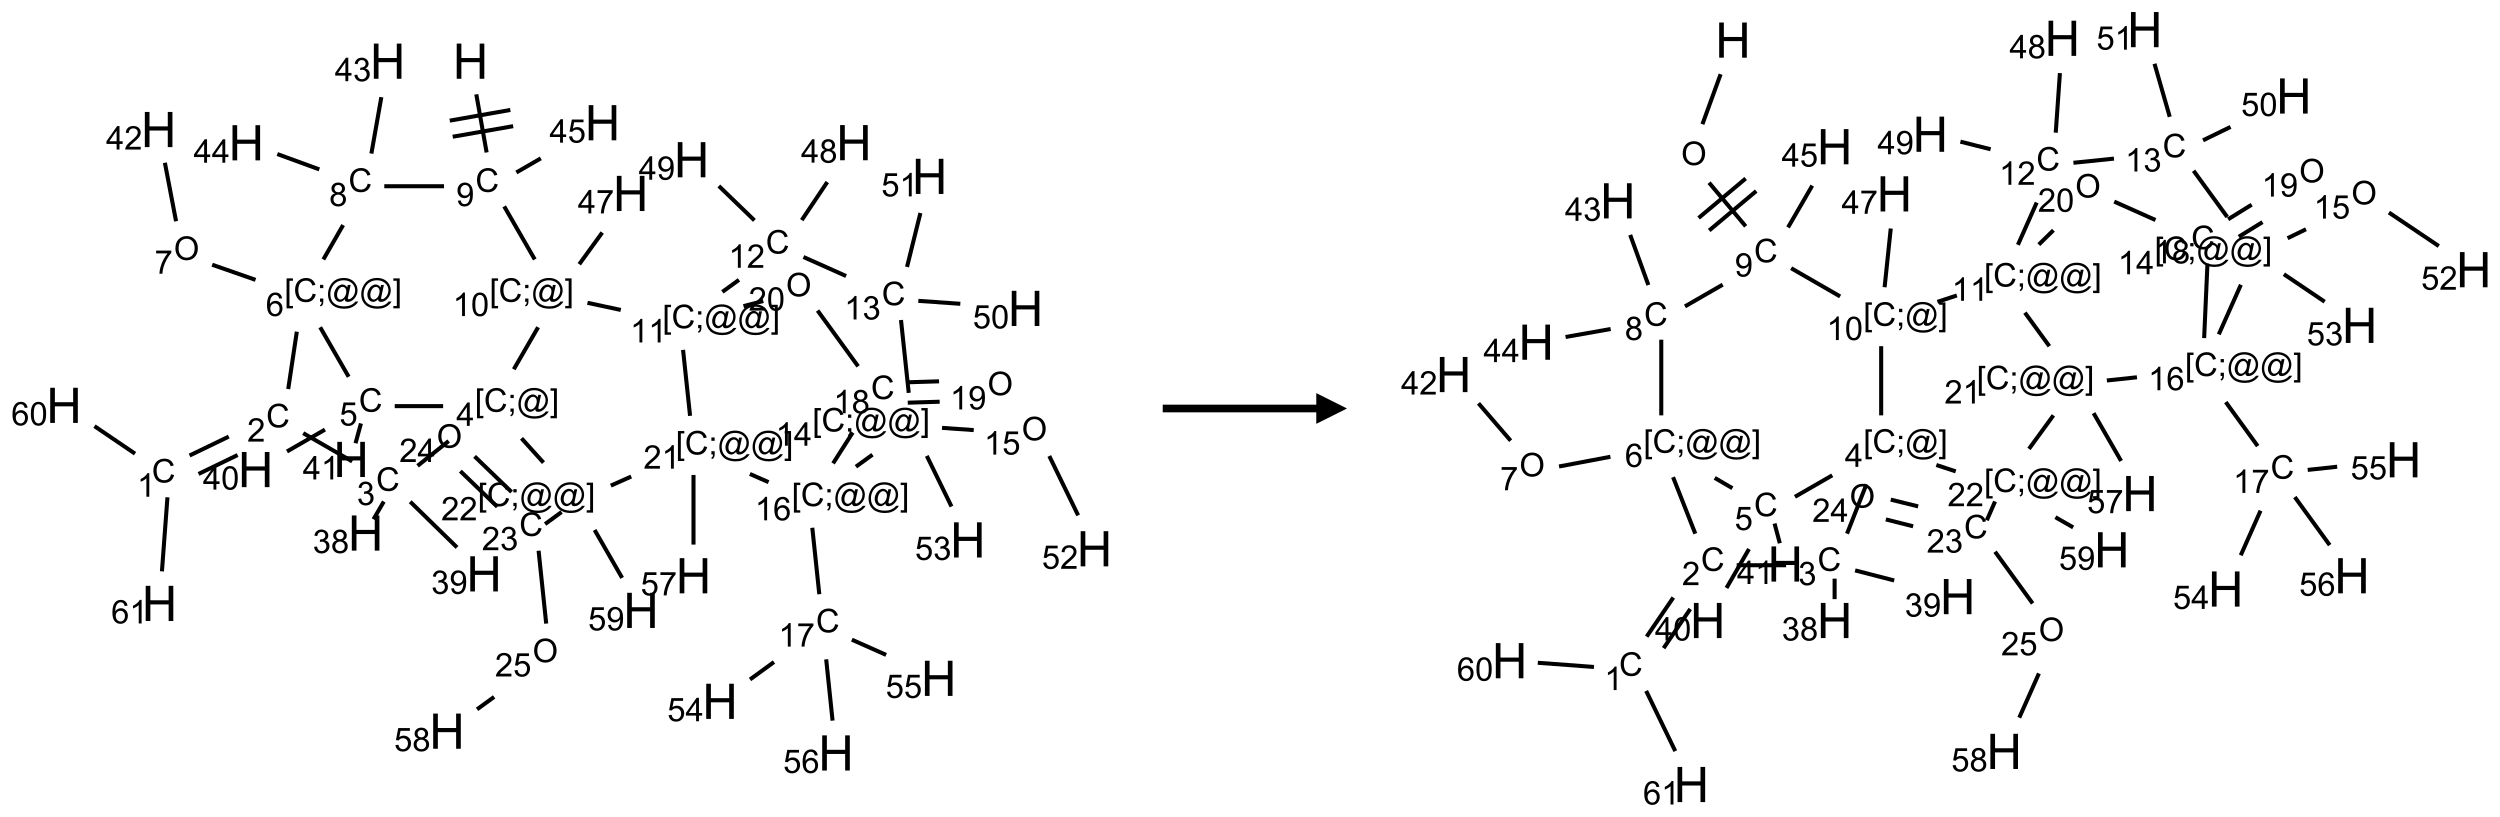 <?xml version="1.0" encoding="UTF-8"?>
<svg xmlns="http://www.w3.org/2000/svg" xmlns:xlink="http://www.w3.org/1999/xlink" width="814" height="266" viewBox="0 0 814 266">
<defs>
<g>
<g id="glyph-0-0">
<path d="M 2 0 L 2 -10 L 10 -10 L 10 0 Z M 2.25 -0.25 L 9.75 -0.25 L 9.75 -9.75 L 2.25 -9.75 Z M 2.25 -0.25 "/>
</g>
<g id="glyph-0-1">
<path d="M 1.281 0 L 1.281 -11.453 L 2.797 -11.453 L 2.797 -6.75 L 8.75 -6.75 L 8.75 -11.453 L 10.266 -11.453 L 10.266 0 L 8.75 0 L 8.75 -5.398 L 2.797 -5.398 L 2.797 0 Z M 1.281 0 "/>
</g>
<g id="glyph-1-0">
<path d="M 1.332 0 L 1.332 -6.668 L 6.668 -6.668 L 6.668 0 Z M 1.5 -0.168 L 6.5 -0.168 L 6.5 -6.5 L 1.5 -6.5 Z M 1.5 -0.168 "/>
</g>
<g id="glyph-1-1">
<path d="M 6.27 -2.676 L 7.281 -2.422 C 7.07 -1.594 6.688 -0.961 6.137 -0.523 C 5.586 -0.086 4.914 0.129 4.121 0.129 C 3.297 0.129 2.629 -0.039 2.113 -0.371 C 1.598 -0.707 1.203 -1.191 0.934 -1.828 C 0.664 -2.465 0.531 -3.145 0.531 -3.875 C 0.531 -4.672 0.684 -5.363 0.988 -5.957 C 1.293 -6.547 1.723 -6.996 2.285 -7.305 C 2.844 -7.613 3.461 -7.766 4.137 -7.766 C 4.898 -7.766 5.543 -7.57 6.062 -7.184 C 6.582 -6.793 6.945 -6.246 7.152 -5.543 L 6.156 -5.309 C 5.98 -5.863 5.723 -6.266 5.387 -6.52 C 5.051 -6.773 4.625 -6.902 4.113 -6.902 C 3.527 -6.902 3.039 -6.762 2.645 -6.48 C 2.25 -6.199 1.973 -5.82 1.812 -5.348 C 1.652 -4.871 1.574 -4.383 1.574 -3.879 C 1.574 -3.23 1.668 -2.664 1.855 -2.18 C 2.047 -1.695 2.34 -1.332 2.738 -1.094 C 3.137 -0.855 3.57 -0.734 4.035 -0.734 C 4.602 -0.734 5.082 -0.898 5.473 -1.223 C 5.867 -1.551 6.133 -2.035 6.27 -2.676 Z M 6.27 -2.676 "/>
</g>
<g id="glyph-1-2">
<path d="M 0.582 -1.766 L 1.484 -1.848 C 1.562 -1.426 1.707 -1.117 1.922 -0.926 C 2.137 -0.734 2.414 -0.641 2.75 -0.641 C 3.039 -0.641 3.289 -0.707 3.508 -0.84 C 3.727 -0.973 3.902 -1.148 4.043 -1.367 C 4.18 -1.586 4.297 -1.887 4.391 -2.262 C 4.484 -2.637 4.531 -3.016 4.531 -3.406 C 4.531 -3.449 4.531 -3.512 4.527 -3.594 C 4.34 -3.297 4.082 -3.055 3.758 -2.867 C 3.434 -2.68 3.082 -2.59 2.703 -2.59 C 2.07 -2.59 1.535 -2.816 1.098 -3.277 C 0.66 -3.734 0.441 -4.34 0.441 -5.09 C 0.441 -5.863 0.672 -6.484 1.129 -6.957 C 1.586 -7.43 2.156 -7.668 2.844 -7.668 C 3.34 -7.668 3.793 -7.531 4.207 -7.266 C 4.617 -7 4.93 -6.617 5.145 -6.121 C 5.355 -5.629 5.465 -4.91 5.465 -3.973 C 5.465 -2.996 5.359 -2.223 5.145 -1.645 C 4.934 -1.066 4.617 -0.625 4.199 -0.324 C 3.781 -0.02 3.293 0.129 2.73 0.129 C 2.133 0.129 1.645 -0.035 1.266 -0.367 C 0.887 -0.699 0.66 -1.164 0.582 -1.766 Z M 4.422 -5.137 C 4.422 -5.676 4.277 -6.102 3.992 -6.418 C 3.707 -6.734 3.359 -6.891 2.957 -6.891 C 2.543 -6.891 2.18 -6.719 1.871 -6.379 C 1.562 -6.039 1.406 -5.598 1.406 -5.059 C 1.406 -4.57 1.555 -4.176 1.848 -3.871 C 2.141 -3.566 2.5 -3.418 2.934 -3.418 C 3.367 -3.418 3.723 -3.57 4.004 -3.871 C 4.281 -4.176 4.422 -4.598 4.422 -5.137 Z M 4.422 -5.137 "/>
</g>
<g id="glyph-1-3">
<path d="M 3.449 0 L 3.449 -1.828 L 0.137 -1.828 L 0.137 -2.688 L 3.621 -7.637 L 4.387 -7.637 L 4.387 -2.688 L 5.418 -2.688 L 5.418 -1.828 L 4.387 -1.828 L 4.387 0 Z M 3.449 -2.688 L 3.449 -6.129 L 1.059 -2.688 Z M 3.449 -2.688 "/>
</g>
<g id="glyph-1-4">
<path d="M 0.441 -2 L 1.426 -2.082 C 1.5 -1.605 1.668 -1.242 1.934 -1.004 C 2.199 -0.762 2.52 -0.641 2.895 -0.641 C 3.348 -0.641 3.73 -0.812 4.043 -1.152 C 4.355 -1.492 4.512 -1.941 4.512 -2.504 C 4.512 -3.039 4.359 -3.461 4.059 -3.77 C 3.758 -4.078 3.367 -4.234 2.879 -4.234 C 2.578 -4.234 2.305 -4.164 2.062 -4.027 C 1.82 -3.891 1.629 -3.715 1.488 -3.496 L 0.609 -3.609 L 1.348 -7.531 L 5.145 -7.531 L 5.145 -6.637 L 2.098 -6.637 L 1.688 -4.582 C 2.145 -4.902 2.625 -5.062 3.129 -5.062 C 3.797 -5.062 4.359 -4.832 4.816 -4.371 C 5.277 -3.91 5.504 -3.312 5.504 -2.59 C 5.504 -1.898 5.305 -1.301 4.902 -0.797 C 4.41 -0.18 3.742 0.129 2.895 0.129 C 2.199 0.129 1.633 -0.062 1.195 -0.453 C 0.758 -0.844 0.504 -1.359 0.441 -2 Z M 0.441 -2 "/>
</g>
<g id="glyph-1-5">
<path d="M 1.887 -4.141 C 1.496 -4.281 1.207 -4.484 1.02 -4.75 C 0.832 -5.016 0.738 -5.328 0.738 -5.699 C 0.738 -6.254 0.938 -6.719 1.34 -7.098 C 1.738 -7.477 2.27 -7.668 2.934 -7.668 C 3.598 -7.668 4.137 -7.473 4.543 -7.086 C 4.949 -6.699 5.152 -6.227 5.152 -5.672 C 5.152 -5.316 5.059 -5.008 4.871 -4.746 C 4.688 -4.484 4.406 -4.281 4.027 -4.141 C 4.496 -3.988 4.852 -3.742 5.098 -3.402 C 5.34 -3.062 5.465 -2.656 5.465 -2.184 C 5.465 -1.531 5.234 -0.98 4.77 -0.535 C 4.309 -0.09 3.703 0.129 2.949 0.129 C 2.195 0.129 1.586 -0.094 1.125 -0.539 C 0.664 -0.984 0.434 -1.543 0.434 -2.207 C 0.434 -2.703 0.559 -3.121 0.809 -3.457 C 1.062 -3.793 1.422 -4.02 1.887 -4.141 Z M 1.699 -5.73 C 1.699 -5.367 1.812 -5.074 2.047 -4.844 C 2.281 -4.613 2.582 -4.5 2.953 -4.5 C 3.312 -4.5 3.609 -4.613 3.84 -4.84 C 4.07 -5.066 4.188 -5.348 4.188 -5.676 C 4.188 -6.02 4.07 -6.309 3.832 -6.543 C 3.594 -6.777 3.297 -6.895 2.941 -6.895 C 2.586 -6.895 2.289 -6.781 2.051 -6.551 C 1.816 -6.324 1.699 -6.047 1.699 -5.73 Z M 1.395 -2.203 C 1.395 -1.938 1.461 -1.676 1.586 -1.426 C 1.711 -1.176 1.902 -0.984 2.152 -0.848 C 2.402 -0.711 2.672 -0.641 2.957 -0.641 C 3.406 -0.641 3.777 -0.785 4.066 -1.074 C 4.359 -1.363 4.504 -1.727 4.504 -2.172 C 4.504 -2.625 4.355 -2.996 4.055 -3.293 C 3.754 -3.586 3.379 -3.734 2.926 -3.734 C 2.484 -3.734 2.121 -3.59 1.832 -3.297 C 1.543 -3.004 1.395 -2.641 1.395 -2.203 Z M 1.395 -2.203 "/>
</g>
<g id="glyph-1-6">
<path d="M 0.449 -2.016 L 1.387 -2.141 C 1.492 -1.609 1.676 -1.227 1.934 -0.992 C 2.191 -0.758 2.508 -0.641 2.879 -0.641 C 3.32 -0.641 3.695 -0.793 3.996 -1.098 C 4.301 -1.402 4.453 -1.781 4.453 -2.234 C 4.453 -2.664 4.312 -3.02 4.031 -3.301 C 3.75 -3.578 3.391 -3.719 2.957 -3.719 C 2.781 -3.719 2.562 -3.684 2.297 -3.613 L 2.402 -4.438 C 2.465 -4.43 2.516 -4.426 2.551 -4.426 C 2.949 -4.426 3.312 -4.531 3.629 -4.738 C 3.949 -4.949 4.109 -5.27 4.109 -5.703 C 4.109 -6.047 3.992 -6.332 3.762 -6.559 C 3.527 -6.785 3.227 -6.895 2.859 -6.895 C 2.496 -6.895 2.191 -6.781 1.949 -6.551 C 1.707 -6.324 1.547 -5.98 1.48 -5.52 L 0.543 -5.688 C 0.656 -6.316 0.918 -6.805 1.324 -7.148 C 1.73 -7.492 2.234 -7.668 2.84 -7.668 C 3.254 -7.668 3.641 -7.578 3.988 -7.398 C 4.34 -7.219 4.609 -6.977 4.793 -6.668 C 4.98 -6.359 5.074 -6.031 5.074 -5.684 C 5.074 -5.352 4.984 -5.051 4.809 -4.781 C 4.629 -4.512 4.367 -4.297 4.02 -4.137 C 4.473 -4.031 4.824 -3.816 5.074 -3.488 C 5.324 -3.16 5.449 -2.75 5.449 -2.254 C 5.449 -1.59 5.203 -1.023 4.719 -0.559 C 4.234 -0.098 3.617 0.137 2.875 0.137 C 2.203 0.137 1.648 -0.062 1.207 -0.465 C 0.762 -0.863 0.512 -1.379 0.449 -2.016 Z M 0.449 -2.016 "/>
</g>
<g id="glyph-1-7">
<path d="M 0.723 2.121 L 0.723 -7.637 L 2.793 -7.637 L 2.793 -6.859 L 1.66 -6.859 L 1.66 1.344 L 2.793 1.344 L 2.793 2.121 Z M 0.723 2.121 "/>
</g>
<g id="glyph-1-8">
<path d="M 0.949 -4.465 L 0.949 -5.531 L 2.016 -5.531 L 2.016 -4.465 Z M 0.949 0 L 0.949 -1.066 L 2.016 -1.066 L 2.016 0 C 2.016 0.391 1.945 0.711 1.809 0.949 C 1.668 1.191 1.449 1.379 1.145 1.512 L 0.887 1.109 C 1.082 1.023 1.23 0.895 1.324 0.727 C 1.418 0.559 1.469 0.316 1.48 0 Z M 0.949 0 "/>
</g>
<g id="glyph-1-9">
<path d="M 6.047 -0.848 C 5.82 -0.59 5.57 -0.379 5.289 -0.223 C 5.008 -0.062 4.73 0.016 4.449 0.016 C 4.141 0.016 3.84 -0.074 3.547 -0.254 C 3.254 -0.434 3.02 -0.715 2.836 -1.09 C 2.652 -1.465 2.562 -1.875 2.562 -2.324 C 2.562 -2.875 2.703 -3.43 2.988 -3.98 C 3.27 -4.535 3.621 -4.953 4.043 -5.23 C 4.461 -5.508 4.871 -5.645 5.266 -5.645 C 5.566 -5.645 5.855 -5.566 6.129 -5.41 C 6.402 -5.25 6.641 -5.012 6.84 -4.688 L 7.016 -5.496 L 7.949 -5.496 L 7.199 -2 C 7.094 -1.516 7.043 -1.246 7.043 -1.191 C 7.043 -1.098 7.078 -1.02 7.148 -0.949 C 7.219 -0.883 7.305 -0.848 7.406 -0.848 C 7.59 -0.848 7.832 -0.953 8.129 -1.168 C 8.527 -1.445 8.84 -1.816 9.07 -2.285 C 9.301 -2.75 9.418 -3.234 9.418 -3.73 C 9.418 -4.309 9.27 -4.852 8.973 -5.355 C 8.676 -5.859 8.23 -6.262 7.645 -6.562 C 7.055 -6.863 6.406 -7.016 5.691 -7.016 C 4.879 -7.016 4.137 -6.824 3.465 -6.445 C 2.793 -6.066 2.273 -5.52 1.902 -4.809 C 1.535 -4.098 1.348 -3.34 1.348 -2.527 C 1.348 -1.676 1.535 -0.941 1.902 -0.328 C 2.273 0.285 2.809 0.742 3.508 1.035 C 4.207 1.328 4.984 1.473 5.832 1.473 C 6.742 1.473 7.504 1.32 8.121 1.016 C 8.734 0.711 9.195 0.34 9.5 -0.098 L 10.441 -0.098 C 10.266 0.266 9.961 0.637 9.531 1.016 C 9.102 1.395 8.59 1.695 7.996 1.914 C 7.402 2.133 6.688 2.246 5.848 2.246 C 5.078 2.246 4.367 2.145 3.715 1.949 C 3.066 1.75 2.512 1.453 2.051 1.055 C 1.594 0.656 1.25 0.199 1.016 -0.316 C 0.723 -0.973 0.578 -1.684 0.578 -2.441 C 0.578 -3.289 0.75 -4.098 1.098 -4.863 C 1.523 -5.805 2.125 -6.527 2.902 -7.027 C 3.684 -7.527 4.629 -7.777 5.738 -7.777 C 6.602 -7.777 7.375 -7.602 8.059 -7.246 C 8.746 -6.895 9.285 -6.371 9.684 -5.672 C 10.02 -5.07 10.188 -4.418 10.188 -3.715 C 10.188 -2.707 9.832 -1.812 9.125 -1.031 C 8.492 -0.328 7.801 0.02 7.051 0.02 C 6.812 0.02 6.617 -0.016 6.473 -0.09 C 6.324 -0.16 6.215 -0.266 6.145 -0.402 C 6.102 -0.488 6.066 -0.637 6.047 -0.848 Z M 3.527 -2.262 C 3.527 -1.785 3.641 -1.414 3.863 -1.152 C 4.09 -0.887 4.348 -0.754 4.641 -0.754 C 4.836 -0.754 5.039 -0.812 5.254 -0.93 C 5.469 -1.047 5.676 -1.219 5.871 -1.449 C 6.066 -1.676 6.23 -1.969 6.355 -2.32 C 6.48 -2.672 6.543 -3.027 6.543 -3.379 C 6.543 -3.852 6.426 -4.219 6.191 -4.48 C 5.957 -4.738 5.672 -4.871 5.332 -4.871 C 5.109 -4.871 4.902 -4.812 4.707 -4.699 C 4.512 -4.586 4.32 -4.406 4.137 -4.156 C 3.953 -3.906 3.805 -3.602 3.691 -3.246 C 3.582 -2.887 3.527 -2.559 3.527 -2.262 Z M 3.527 -2.262 "/>
</g>
<g id="glyph-1-10">
<path d="M 2.27 2.121 L 0.203 2.121 L 0.203 1.344 L 1.332 1.344 L 1.332 -6.859 L 0.203 -6.859 L 0.203 -7.637 L 2.27 -7.637 Z M 2.27 2.121 "/>
</g>
<g id="glyph-1-11">
<path d="M 5.309 -5.766 L 4.375 -5.691 C 4.293 -6.059 4.172 -6.328 4.02 -6.496 C 3.766 -6.762 3.453 -6.895 3.082 -6.895 C 2.785 -6.895 2.523 -6.812 2.297 -6.645 C 2 -6.43 1.77 -6.117 1.598 -5.703 C 1.43 -5.289 1.34 -4.703 1.332 -3.938 C 1.559 -4.281 1.836 -4.535 2.16 -4.703 C 2.488 -4.871 2.828 -4.953 3.188 -4.953 C 3.812 -4.953 4.344 -4.723 4.785 -4.262 C 5.223 -3.801 5.441 -3.207 5.441 -2.48 C 5.441 -2 5.34 -1.555 5.133 -1.145 C 4.926 -0.73 4.641 -0.418 4.281 -0.199 C 3.922 0.02 3.512 0.129 3.051 0.129 C 2.27 0.129 1.633 -0.156 1.141 -0.73 C 0.648 -1.305 0.402 -2.254 0.402 -3.574 C 0.402 -5.051 0.672 -6.121 1.219 -6.793 C 1.695 -7.375 2.336 -7.668 3.141 -7.668 C 3.742 -7.668 4.234 -7.5 4.617 -7.16 C 5 -6.824 5.23 -6.359 5.309 -5.766 Z M 1.48 -2.473 C 1.48 -2.152 1.547 -1.844 1.684 -1.547 C 1.82 -1.25 2.016 -1.027 2.262 -0.871 C 2.508 -0.719 2.766 -0.641 3.035 -0.641 C 3.434 -0.641 3.773 -0.801 4.059 -1.121 C 4.344 -1.441 4.484 -1.875 4.484 -2.422 C 4.484 -2.949 4.344 -3.367 4.062 -3.668 C 3.781 -3.973 3.426 -4.125 3 -4.125 C 2.578 -4.125 2.219 -3.973 1.922 -3.668 C 1.625 -3.363 1.48 -2.969 1.48 -2.473 Z M 1.48 -2.473 "/>
</g>
<g id="glyph-1-12">
<path d="M 0.516 -3.719 C 0.516 -4.984 0.855 -5.977 1.535 -6.695 C 2.215 -7.414 3.094 -7.77 4.172 -7.77 C 4.875 -7.77 5.512 -7.602 6.078 -7.266 C 6.645 -6.93 7.074 -6.461 7.371 -5.855 C 7.668 -5.254 7.816 -4.57 7.816 -3.809 C 7.816 -3.035 7.66 -2.34 7.348 -1.73 C 7.035 -1.117 6.594 -0.656 6.02 -0.34 C 5.449 -0.027 4.828 0.129 4.168 0.129 C 3.449 0.129 2.805 -0.043 2.238 -0.391 C 1.672 -0.738 1.246 -1.211 0.953 -1.812 C 0.66 -2.414 0.516 -3.047 0.516 -3.719 Z M 1.559 -3.703 C 1.559 -2.781 1.805 -2.059 2.301 -1.527 C 2.793 -1 3.414 -0.734 4.16 -0.734 C 4.922 -0.734 5.547 -1 6.039 -1.535 C 6.531 -2.07 6.777 -2.828 6.777 -3.812 C 6.777 -4.434 6.672 -4.977 6.461 -5.441 C 6.25 -5.902 5.945 -6.262 5.539 -6.52 C 5.133 -6.773 4.68 -6.902 4.176 -6.902 C 3.461 -6.902 2.848 -6.656 2.332 -6.164 C 1.816 -5.672 1.559 -4.852 1.559 -3.703 Z M 1.559 -3.703 "/>
</g>
<g id="glyph-1-13">
<path d="M 0.504 -6.637 L 0.504 -7.535 L 5.449 -7.535 L 5.449 -6.809 C 4.961 -6.289 4.48 -5.602 4.004 -4.746 C 3.527 -3.887 3.156 -3.004 2.895 -2.098 C 2.707 -1.461 2.59 -0.762 2.535 0 L 1.574 0 C 1.582 -0.602 1.703 -1.328 1.926 -2.176 C 2.152 -3.027 2.477 -3.848 2.898 -4.637 C 3.32 -5.426 3.77 -6.094 4.246 -6.637 Z M 0.504 -6.637 "/>
</g>
<g id="glyph-1-14">
<path d="M 5.371 -0.902 L 5.371 0 L 0.324 0 C 0.316 -0.227 0.352 -0.441 0.434 -0.652 C 0.562 -0.996 0.766 -1.332 1.051 -1.668 C 1.332 -2 1.742 -2.387 2.277 -2.824 C 3.105 -3.504 3.668 -4.043 3.957 -4.441 C 4.25 -4.84 4.395 -5.215 4.395 -5.566 C 4.395 -5.938 4.262 -6.254 3.996 -6.508 C 3.73 -6.762 3.387 -6.891 2.957 -6.891 C 2.508 -6.891 2.145 -6.754 1.875 -6.484 C 1.605 -6.215 1.469 -5.84 1.465 -5.359 L 0.5 -5.457 C 0.566 -6.176 0.812 -6.727 1.246 -7.102 C 1.676 -7.477 2.254 -7.668 2.98 -7.668 C 3.711 -7.668 4.293 -7.465 4.719 -7.059 C 5.145 -6.652 5.359 -6.148 5.359 -5.547 C 5.359 -5.242 5.297 -4.941 5.172 -4.645 C 5.047 -4.352 4.84 -4.039 4.551 -3.715 C 4.262 -3.387 3.777 -2.938 3.105 -2.371 C 2.543 -1.898 2.18 -1.578 2.02 -1.41 C 1.859 -1.242 1.73 -1.07 1.625 -0.902 Z M 5.371 -0.902 "/>
</g>
<g id="glyph-1-15">
<path d="M 3.973 0 L 3.035 0 L 3.035 -5.973 C 2.809 -5.758 2.516 -5.543 2.148 -5.328 C 1.781 -5.113 1.453 -4.953 1.16 -4.844 L 1.16 -5.75 C 1.684 -5.996 2.145 -6.297 2.535 -6.645 C 2.93 -6.996 3.207 -7.336 3.371 -7.668 L 3.973 -7.668 Z M 3.973 0 "/>
</g>
<g id="glyph-1-16">
<path d="M 0.441 -3.766 C 0.441 -4.668 0.535 -5.395 0.723 -5.945 C 0.906 -6.496 1.184 -6.922 1.551 -7.219 C 1.918 -7.516 2.375 -7.668 2.934 -7.668 C 3.344 -7.668 3.703 -7.586 4.012 -7.418 C 4.32 -7.254 4.574 -7.016 4.777 -6.707 C 4.977 -6.395 5.137 -6.016 5.25 -5.57 C 5.363 -5.125 5.422 -4.523 5.422 -3.766 C 5.422 -2.871 5.328 -2.148 5.145 -1.598 C 4.961 -1.047 4.688 -0.621 4.32 -0.32 C 3.953 -0.02 3.492 0.129 2.934 0.129 C 2.195 0.129 1.617 -0.133 1.199 -0.66 C 0.695 -1.297 0.441 -2.332 0.441 -3.766 Z M 1.406 -3.766 C 1.406 -2.512 1.555 -1.68 1.848 -1.262 C 2.141 -0.848 2.5 -0.641 2.934 -0.641 C 3.363 -0.641 3.727 -0.848 4.02 -1.266 C 4.312 -1.684 4.457 -2.516 4.457 -3.766 C 4.457 -5.023 4.312 -5.859 4.02 -6.27 C 3.727 -6.684 3.359 -6.891 2.922 -6.891 C 2.492 -6.891 2.148 -6.707 1.891 -6.344 C 1.566 -5.879 1.406 -5.02 1.406 -3.766 Z M 1.406 -3.766 "/>
</g>
</g>
</defs>
<path fill="none" stroke-width="0.033" stroke-linecap="butt" stroke-linejoin="miter" stroke="rgb(0%, 0%, 0%)" stroke-opacity="1" stroke-miterlimit="10" d="M 3.356 0.27 L 3.44 0.743 " transform="matrix(40, 0, 0, 40, 20.844, 19.918)"/>
<path fill="none" stroke-width="0.033" stroke-linecap="butt" stroke-linejoin="miter" stroke="rgb(0%, 0%, 0%)" stroke-opacity="1" stroke-miterlimit="10" d="M 3.164 0.615 L 3.656 0.529 " transform="matrix(40, 0, 0, 40, 20.844, 19.918)"/>
<path fill="none" stroke-width="0.033" stroke-linecap="butt" stroke-linejoin="miter" stroke="rgb(0%, 0%, 0%)" stroke-opacity="1" stroke-miterlimit="10" d="M 3.14 0.484 L 3.633 0.397 " transform="matrix(40, 0, 0, 40, 20.844, 19.918)"/>
<path fill="none" stroke-width="0.033" stroke-linecap="butt" stroke-linejoin="miter" stroke="rgb(0%, 0%, 0%)" stroke-opacity="1" stroke-miterlimit="10" d="M 3.682 0.906 L 3.881 0.791 " transform="matrix(40, 0, 0, 40, 20.844, 19.918)"/>
<path fill="none" stroke-width="0.033" stroke-linecap="butt" stroke-linejoin="miter" stroke="rgb(0%, 0%, 0%)" stroke-opacity="1" stroke-miterlimit="10" d="M 3.093 1.018 L 2.607 1.018 " transform="matrix(40, 0, 0, 40, 20.844, 19.918)"/>
<path fill="none" stroke-width="0.033" stroke-linecap="butt" stroke-linejoin="miter" stroke="rgb(0%, 0%, 0%)" stroke-opacity="1" stroke-miterlimit="10" d="M 2.502 0.752 L 2.583 0.293 " transform="matrix(40, 0, 0, 40, 20.844, 19.918)"/>
<path fill="none" stroke-width="0.033" stroke-linecap="butt" stroke-linejoin="miter" stroke="rgb(0%, 0%, 0%)" stroke-opacity="1" stroke-miterlimit="10" d="M 2.078 0.881 L 1.736 0.756 " transform="matrix(40, 0, 0, 40, 20.844, 19.918)"/>
<path fill="none" stroke-width="0.033" stroke-linecap="butt" stroke-linejoin="miter" stroke="rgb(0%, 0%, 0%)" stroke-opacity="1" stroke-miterlimit="10" d="M 2.272 1.334 L 2.111 1.614 " transform="matrix(40, 0, 0, 40, 20.844, 19.918)"/>
<path fill="none" stroke-width="0.033" stroke-linecap="butt" stroke-linejoin="miter" stroke="rgb(0%, 0%, 0%)" stroke-opacity="1" stroke-miterlimit="10" d="M 1.559 1.78 L 1.206 1.657 " transform="matrix(40, 0, 0, 40, 20.844, 19.918)"/>
<path fill="none" stroke-width="0.033" stroke-linecap="butt" stroke-linejoin="miter" stroke="rgb(0%, 0%, 0%)" stroke-opacity="1" stroke-miterlimit="10" d="M 0.912 1.303 L 0.821 0.827 " transform="matrix(40, 0, 0, 40, 20.844, 19.918)"/>
<path fill="none" stroke-width="0.033" stroke-linecap="butt" stroke-linejoin="miter" stroke="rgb(0%, 0%, 0%)" stroke-opacity="1" stroke-miterlimit="10" d="M 1.895 2.202 L 1.825 2.669 " transform="matrix(40, 0, 0, 40, 20.844, 19.918)"/>
<path fill="none" stroke-width="0.033" stroke-linecap="butt" stroke-linejoin="miter" stroke="rgb(0%, 0%, 0%)" stroke-opacity="1" stroke-miterlimit="10" d="M 1.341 3.056 L 1.022 3.21 " transform="matrix(40, 0, 0, 40, 20.844, 19.918)"/>
<path fill="none" stroke-width="0.033" stroke-linecap="butt" stroke-linejoin="miter" stroke="rgb(0%, 0%, 0%)" stroke-opacity="1" stroke-miterlimit="10" d="M 1.413 3.206 L 1.095 3.36 " transform="matrix(40, 0, 0, 40, 20.844, 19.918)"/>
<path fill="none" stroke-width="0.033" stroke-linecap="butt" stroke-linejoin="miter" stroke="rgb(0%, 0%, 0%)" stroke-opacity="1" stroke-miterlimit="10" d="M 0.578 3.195 L 0.248 2.971 " transform="matrix(40, 0, 0, 40, 20.844, 19.918)"/>
<path fill="none" stroke-width="0.033" stroke-linecap="butt" stroke-linejoin="miter" stroke="rgb(0%, 0%, 0%)" stroke-opacity="1" stroke-miterlimit="10" d="M 0.842 3.55 L 0.797 4.153 " transform="matrix(40, 0, 0, 40, 20.844, 19.918)"/>
<path fill="none" stroke-width="0.033" stroke-linecap="butt" stroke-linejoin="miter" stroke="rgb(0%, 0%, 0%)" stroke-opacity="1" stroke-miterlimit="10" d="M 1.947 3.028 L 2.346 3.258 " transform="matrix(40, 0, 0, 40, 20.844, 19.918)"/>
<path fill="none" stroke-width="0.033" stroke-linecap="butt" stroke-linejoin="miter" stroke="rgb(0%, 0%, 0%)" stroke-opacity="1" stroke-miterlimit="10" d="M 2.603 3.585 L 2.519 3.729 " transform="matrix(40, 0, 0, 40, 20.844, 19.918)"/>
<path fill="none" stroke-width="0.033" stroke-linecap="butt" stroke-linejoin="miter" stroke="rgb(0%, 0%, 0%)" stroke-opacity="1" stroke-miterlimit="10" d="M 2.818 3.586 L 3.199 3.958 " transform="matrix(40, 0, 0, 40, 20.844, 19.918)"/>
<path fill="none" stroke-width="0.033" stroke-linecap="butt" stroke-linejoin="miter" stroke="rgb(0%, 0%, 0%)" stroke-opacity="1" stroke-miterlimit="10" d="M 2.878 3.294 L 3.131 3.092 " transform="matrix(40, 0, 0, 40, 20.844, 19.918)"/>
<path fill="none" stroke-width="0.033" stroke-linecap="butt" stroke-linejoin="miter" stroke="rgb(0%, 0%, 0%)" stroke-opacity="1" stroke-miterlimit="10" d="M 3.086 2.808 L 2.692 2.808 " transform="matrix(40, 0, 0, 40, 20.844, 19.918)"/>
<path fill="none" stroke-width="0.033" stroke-linecap="butt" stroke-linejoin="miter" stroke="rgb(0%, 0%, 0%)" stroke-opacity="1" stroke-miterlimit="10" d="M 2.317 2.569 L 2.085 2.166 " transform="matrix(40, 0, 0, 40, 20.844, 19.918)"/>
<path fill="none" stroke-width="0.033" stroke-linecap="butt" stroke-linejoin="miter" stroke="rgb(0%, 0%, 0%)" stroke-opacity="1" stroke-miterlimit="10" d="M 2.124 2.999 L 1.815 3.177 " transform="matrix(40, 0, 0, 40, 20.844, 19.918)"/>
<path fill="none" stroke-width="0.033" stroke-linecap="butt" stroke-linejoin="miter" stroke="rgb(0%, 0%, 0%)" stroke-opacity="1" stroke-miterlimit="10" d="M 2.417 2.949 L 2.373 3.11 " transform="matrix(40, 0, 0, 40, 20.844, 19.918)"/>
<path fill="none" stroke-width="0.033" stroke-linecap="butt" stroke-linejoin="miter" stroke="rgb(0%, 0%, 0%)" stroke-opacity="1" stroke-miterlimit="10" d="M 3.661 2.508 L 3.859 2.166 " transform="matrix(40, 0, 0, 40, 20.844, 19.918)"/>
<path fill="none" stroke-width="0.033" stroke-linecap="butt" stroke-linejoin="miter" stroke="rgb(0%, 0%, 0%)" stroke-opacity="1" stroke-miterlimit="10" d="M 3.832 1.614 L 3.583 1.182 " transform="matrix(40, 0, 0, 40, 20.844, 19.918)"/>
<path fill="none" stroke-width="0.033" stroke-linecap="butt" stroke-linejoin="miter" stroke="rgb(0%, 0%, 0%)" stroke-opacity="1" stroke-miterlimit="10" d="M 4.194 1.653 L 4.381 1.395 " transform="matrix(40, 0, 0, 40, 20.844, 19.918)"/>
<path fill="none" stroke-width="0.033" stroke-linecap="butt" stroke-linejoin="miter" stroke="rgb(0%, 0%, 0%)" stroke-opacity="1" stroke-miterlimit="10" d="M 4.261 1.967 L 4.532 2.025 " transform="matrix(40, 0, 0, 40, 20.844, 19.918)"/>
<path fill="none" stroke-width="0.033" stroke-linecap="butt" stroke-linejoin="miter" stroke="rgb(0%, 0%, 0%)" stroke-opacity="1" stroke-miterlimit="10" d="M 5.359 1.878 L 5.494 1.78 " transform="matrix(40, 0, 0, 40, 20.844, 19.918)"/>
<path fill="none" stroke-width="0.033" stroke-linecap="butt" stroke-linejoin="miter" stroke="rgb(0%, 0%, 0%)" stroke-opacity="1" stroke-miterlimit="10" d="M 6.005 1.294 L 6.213 0.984 " transform="matrix(40, 0, 0, 40, 20.844, 19.918)"/>
<path fill="none" stroke-width="0.033" stroke-linecap="butt" stroke-linejoin="miter" stroke="rgb(0%, 0%, 0%)" stroke-opacity="1" stroke-miterlimit="10" d="M 5.62 1.296 L 5.33 1.016 " transform="matrix(40, 0, 0, 40, 20.844, 19.918)"/>
<path fill="none" stroke-width="0.033" stroke-linecap="butt" stroke-linejoin="miter" stroke="rgb(0%, 0%, 0%)" stroke-opacity="1" stroke-miterlimit="10" d="M 6.019 1.594 L 6.366 1.749 " transform="matrix(40, 0, 0, 40, 20.844, 19.918)"/>
<path fill="none" stroke-width="0.033" stroke-linecap="butt" stroke-linejoin="miter" stroke="rgb(0%, 0%, 0%)" stroke-opacity="1" stroke-miterlimit="10" d="M 6.954 1.951 L 7.296 1.975 " transform="matrix(40, 0, 0, 40, 20.844, 19.918)"/>
<path fill="none" stroke-width="0.033" stroke-linecap="butt" stroke-linejoin="miter" stroke="rgb(0%, 0%, 0%)" stroke-opacity="1" stroke-miterlimit="10" d="M 6.862 1.675 L 6.971 1.236 " transform="matrix(40, 0, 0, 40, 20.844, 19.918)"/>
<path fill="none" stroke-width="0.033" stroke-linecap="butt" stroke-linejoin="miter" stroke="rgb(0%, 0%, 0%)" stroke-opacity="1" stroke-miterlimit="10" d="M 6.813 2.107 L 6.876 2.7 " transform="matrix(40, 0, 0, 40, 20.844, 19.918)"/>
<path fill="none" stroke-width="0.033" stroke-linecap="butt" stroke-linejoin="miter" stroke="rgb(0%, 0%, 0%)" stroke-opacity="1" stroke-miterlimit="10" d="M 7.147 2.985 L 7.405 3.003 " transform="matrix(40, 0, 0, 40, 20.844, 19.918)"/>
<path fill="none" stroke-width="0.033" stroke-linecap="butt" stroke-linejoin="miter" stroke="rgb(0%, 0%, 0%)" stroke-opacity="1" stroke-miterlimit="10" d="M 8.02 3.214 L 8.255 3.697 " transform="matrix(40, 0, 0, 40, 20.844, 19.918)"/>
<path fill="none" stroke-width="0.033" stroke-linecap="butt" stroke-linejoin="miter" stroke="rgb(0%, 0%, 0%)" stroke-opacity="1" stroke-miterlimit="10" d="M 7.023 3.213 L 7.224 3.625 " transform="matrix(40, 0, 0, 40, 20.844, 19.918)"/>
<path fill="none" stroke-width="0.033" stroke-linecap="butt" stroke-linejoin="miter" stroke="rgb(0%, 0%, 0%)" stroke-opacity="1" stroke-miterlimit="10" d="M 6.581 3.203 L 6.446 3.301 " transform="matrix(40, 0, 0, 40, 20.844, 19.918)"/>
<path fill="none" stroke-width="0.033" stroke-linecap="butt" stroke-linejoin="miter" stroke="rgb(0%, 0%, 0%)" stroke-opacity="1" stroke-miterlimit="10" d="M 6.091 3.798 L 6.148 4.339 " transform="matrix(40, 0, 0, 40, 20.844, 19.918)"/>
<path fill="none" stroke-width="0.033" stroke-linecap="butt" stroke-linejoin="miter" stroke="rgb(0%, 0%, 0%)" stroke-opacity="1" stroke-miterlimit="10" d="M 5.779 4.891 L 5.584 5.033 " transform="matrix(40, 0, 0, 40, 20.844, 19.918)"/>
<path fill="none" stroke-width="0.033" stroke-linecap="butt" stroke-linejoin="miter" stroke="rgb(0%, 0%, 0%)" stroke-opacity="1" stroke-miterlimit="10" d="M 6.413 4.709 L 6.692 4.833 " transform="matrix(40, 0, 0, 40, 20.844, 19.918)"/>
<path fill="none" stroke-width="0.033" stroke-linecap="butt" stroke-linejoin="miter" stroke="rgb(0%, 0%, 0%)" stroke-opacity="1" stroke-miterlimit="10" d="M 6.204 4.869 L 6.256 5.368 " transform="matrix(40, 0, 0, 40, 20.844, 19.918)"/>
<path fill="none" stroke-width="0.033" stroke-linecap="butt" stroke-linejoin="miter" stroke="rgb(0%, 0%, 0%)" stroke-opacity="1" stroke-miterlimit="10" d="M 6.26 3.274 L 6.42 3.023 " transform="matrix(40, 0, 0, 40, 20.844, 19.918)"/>
<path fill="none" stroke-width="0.033" stroke-linecap="butt" stroke-linejoin="miter" stroke="rgb(0%, 0%, 0%)" stroke-opacity="1" stroke-miterlimit="10" d="M 6.868 2.78 L 7.128 2.772 " transform="matrix(40, 0, 0, 40, 20.844, 19.918)"/>
<path fill="none" stroke-width="0.033" stroke-linecap="butt" stroke-linejoin="miter" stroke="rgb(0%, 0%, 0%)" stroke-opacity="1" stroke-miterlimit="10" d="M 6.863 2.614 L 7.123 2.606 " transform="matrix(40, 0, 0, 40, 20.844, 19.918)"/>
<path fill="none" stroke-width="0.033" stroke-linecap="butt" stroke-linejoin="miter" stroke="rgb(0%, 0%, 0%)" stroke-opacity="1" stroke-miterlimit="10" d="M 6.464 2.484 L 6.134 2.03 " transform="matrix(40, 0, 0, 40, 20.844, 19.918)"/>
<path fill="none" stroke-width="0.033" stroke-linecap="butt" stroke-linejoin="miter" stroke="rgb(0%, 0%, 0%)" stroke-opacity="1" stroke-miterlimit="10" d="M 5.692 1.952 L 5.531 1.994 " transform="matrix(40, 0, 0, 40, 20.844, 19.918)"/>
<path fill="none" stroke-width="0.033" stroke-linecap="butt" stroke-linejoin="miter" stroke="rgb(0%, 0%, 0%)" stroke-opacity="1" stroke-miterlimit="10" d="M 5.735 3.427 L 5.583 3.36 " transform="matrix(40, 0, 0, 40, 20.844, 19.918)"/>
<path fill="none" stroke-width="0.033" stroke-linecap="butt" stroke-linejoin="miter" stroke="rgb(0%, 0%, 0%)" stroke-opacity="1" stroke-miterlimit="10" d="M 5.096 2.887 L 5.039 2.35 " transform="matrix(40, 0, 0, 40, 20.844, 19.918)"/>
<path fill="none" stroke-width="0.033" stroke-linecap="butt" stroke-linejoin="miter" stroke="rgb(0%, 0%, 0%)" stroke-opacity="1" stroke-miterlimit="10" d="M 5.124 3.368 L 5.124 3.935 " transform="matrix(40, 0, 0, 40, 20.844, 19.918)"/>
<path fill="none" stroke-width="0.033" stroke-linecap="butt" stroke-linejoin="miter" stroke="rgb(0%, 0%, 0%)" stroke-opacity="1" stroke-miterlimit="10" d="M 4.617 3.381 L 4.451 3.455 " transform="matrix(40, 0, 0, 40, 20.844, 19.918)"/>
<path fill="none" stroke-width="0.033" stroke-linecap="butt" stroke-linejoin="miter" stroke="rgb(0%, 0%, 0%)" stroke-opacity="1" stroke-miterlimit="10" d="M 3.903 3.268 L 3.724 3.07 " transform="matrix(40, 0, 0, 40, 20.844, 19.918)"/>
<path fill="none" stroke-width="0.033" stroke-linecap="butt" stroke-linejoin="miter" stroke="rgb(0%, 0%, 0%)" stroke-opacity="1" stroke-miterlimit="10" d="M 4.05 3.67 L 3.916 3.768 " transform="matrix(40, 0, 0, 40, 20.844, 19.918)"/>
<path fill="none" stroke-width="0.033" stroke-linecap="butt" stroke-linejoin="miter" stroke="rgb(0%, 0%, 0%)" stroke-opacity="1" stroke-miterlimit="10" d="M 3.643 3.507 L 3.342 3.217 " transform="matrix(40, 0, 0, 40, 20.844, 19.918)"/>
<path fill="none" stroke-width="0.033" stroke-linecap="butt" stroke-linejoin="miter" stroke="rgb(0%, 0%, 0%)" stroke-opacity="1" stroke-miterlimit="10" d="M 3.527 3.627 L 3.226 3.337 " transform="matrix(40, 0, 0, 40, 20.844, 19.918)"/>
<path fill="none" stroke-width="0.033" stroke-linecap="butt" stroke-linejoin="miter" stroke="rgb(0%, 0%, 0%)" stroke-opacity="1" stroke-miterlimit="10" d="M 3.863 3.985 L 3.925 4.578 " transform="matrix(40, 0, 0, 40, 20.844, 19.918)"/>
<path fill="none" stroke-width="0.033" stroke-linecap="butt" stroke-linejoin="miter" stroke="rgb(0%, 0%, 0%)" stroke-opacity="1" stroke-miterlimit="10" d="M 3.501 5.175 L 3.362 5.276 " transform="matrix(40, 0, 0, 40, 20.844, 19.918)"/>
<path fill="none" stroke-width="0.033" stroke-linecap="butt" stroke-linejoin="miter" stroke="rgb(0%, 0%, 0%)" stroke-opacity="1" stroke-miterlimit="10" d="M 4.319 3.816 L 4.543 4.206 " transform="matrix(40, 0, 0, 40, 20.844, 19.918)"/>
<g fill="rgb(0%, 0%, 0%)" fill-opacity="1">
<use xlink:href="#glyph-0-1" x="147.426" y="25.645"/>
</g>
<g fill="rgb(0%, 0%, 0%)" fill-opacity="1">
<use xlink:href="#glyph-1-1" x="154.785" y="62.473"/>
</g>
<g fill="rgb(0%, 0%, 0%)" fill-opacity="1">
<use xlink:href="#glyph-1-2" x="148.516" y="67.105"/>
</g>
<g fill="rgb(0%, 0%, 0%)" fill-opacity="1">
<use xlink:href="#glyph-0-1" x="190.402" y="45.688"/>
</g>
<g fill="rgb(0%, 0%, 0%)" fill-opacity="1">
<use xlink:href="#glyph-1-3" x="178.91" y="46.445"/>
<use xlink:href="#glyph-1-4" x="184.842" y="46.445"/>
</g>
<g fill="rgb(0%, 0%, 0%)" fill-opacity="1">
<use xlink:href="#glyph-1-1" x="113.449" y="62.473"/>
</g>
<g fill="rgb(0%, 0%, 0%)" fill-opacity="1">
<use xlink:href="#glyph-1-5" x="107.18" y="67.105"/>
</g>
<g fill="rgb(0%, 0%, 0%)" fill-opacity="1">
<use xlink:href="#glyph-0-1" x="120.445" y="25.645"/>
</g>
<g fill="rgb(0%, 0%, 0%)" fill-opacity="1">
<use xlink:href="#glyph-1-3" x="109.012" y="26.438"/>
<use xlink:href="#glyph-1-6" x="114.944" y="26.438"/>
</g>
<g fill="rgb(0%, 0%, 0%)" fill-opacity="1">
<use xlink:href="#glyph-0-1" x="74.426" y="52.215"/>
</g>
<g fill="rgb(0%, 0%, 0%)" fill-opacity="1">
<use xlink:href="#glyph-1-3" x="63.023" y="52.977"/>
<use xlink:href="#glyph-1-3" x="68.956" y="52.977"/>
</g>
<g fill="rgb(0%, 0%, 0%)" fill-opacity="1">
<use xlink:href="#glyph-1-7" x="92.586" y="98.277"/>
<use xlink:href="#glyph-1-1" x="95.549" y="98.277"/>
<use xlink:href="#glyph-1-8" x="103.253" y="98.277"/>
<use xlink:href="#glyph-1-9" x="106.216" y="98.277"/>
<use xlink:href="#glyph-1-9" x="117.044" y="98.277"/>
<use xlink:href="#glyph-1-10" x="127.872" y="98.277"/>
</g>
<g fill="rgb(0%, 0%, 0%)" fill-opacity="1">
<use xlink:href="#glyph-1-11" x="86.535" y="102.906"/>
</g>
<g fill="rgb(0%, 0%, 0%)" fill-opacity="1">
<use xlink:href="#glyph-1-12" x="56.598" y="84.633"/>
</g>
<g fill="rgb(0%, 0%, 0%)" fill-opacity="1">
<use xlink:href="#glyph-1-13" x="50.328" y="89.137"/>
</g>
<g fill="rgb(0%, 0%, 0%)" fill-opacity="1">
<use xlink:href="#glyph-0-1" x="45.879" y="47.902"/>
</g>
<g fill="rgb(0%, 0%, 0%)" fill-opacity="1">
<use xlink:href="#glyph-1-3" x="34.523" y="48.691"/>
<use xlink:href="#glyph-1-14" x="40.456" y="48.691"/>
</g>
<g fill="rgb(0%, 0%, 0%)" fill-opacity="1">
<use xlink:href="#glyph-1-1" x="86.648" y="139.148"/>
</g>
<g fill="rgb(0%, 0%, 0%)" fill-opacity="1">
<use xlink:href="#glyph-1-14" x="80.477" y="143.785"/>
</g>
<g fill="rgb(0%, 0%, 0%)" fill-opacity="1">
<use xlink:href="#glyph-1-1" x="49.414" y="157.098"/>
</g>
<g fill="rgb(0%, 0%, 0%)" fill-opacity="1">
<use xlink:href="#glyph-1-15" x="44.633" y="161.73"/>
</g>
<g fill="rgb(0%, 0%, 0%)" fill-opacity="1">
<use xlink:href="#glyph-0-1" x="15.07" y="137.707"/>
</g>
<g fill="rgb(0%, 0%, 0%)" fill-opacity="1">
<use xlink:href="#glyph-1-11" x="3.664" y="138.5"/>
<use xlink:href="#glyph-1-16" x="9.596" y="138.5"/>
</g>
<g fill="rgb(0%, 0%, 0%)" fill-opacity="1">
<use xlink:href="#glyph-0-1" x="46.16" y="202.199"/>
</g>
<g fill="rgb(0%, 0%, 0%)" fill-opacity="1">
<use xlink:href="#glyph-1-11" x="36.199" y="202.992"/>
<use xlink:href="#glyph-1-15" x="42.132" y="202.992"/>
</g>
<g fill="rgb(0%, 0%, 0%)" fill-opacity="1">
<use xlink:href="#glyph-1-1" x="122.445" y="159.816"/>
</g>
<g fill="rgb(0%, 0%, 0%)" fill-opacity="1">
<use xlink:href="#glyph-1-6" x="116.195" y="164.453"/>
</g>
<g fill="rgb(0%, 0%, 0%)" fill-opacity="1">
<use xlink:href="#glyph-0-1" x="113.27" y="179.285"/>
</g>
<g fill="rgb(0%, 0%, 0%)" fill-opacity="1">
<use xlink:href="#glyph-1-6" x="101.82" y="180.078"/>
<use xlink:href="#glyph-1-5" x="107.753" y="180.078"/>
</g>
<g fill="rgb(0%, 0%, 0%)" fill-opacity="1">
<use xlink:href="#glyph-0-1" x="151.844" y="192.574"/>
</g>
<g fill="rgb(0%, 0%, 0%)" fill-opacity="1">
<use xlink:href="#glyph-1-6" x="140.395" y="193.367"/>
<use xlink:href="#glyph-1-2" x="146.327" y="193.367"/>
</g>
<g fill="rgb(0%, 0%, 0%)" fill-opacity="1">
<use xlink:href="#glyph-1-7" x="154.59" y="134.074"/>
<use xlink:href="#glyph-1-1" x="157.553" y="134.074"/>
<use xlink:href="#glyph-1-8" x="165.257" y="134.074"/>
<use xlink:href="#glyph-1-9" x="168.22" y="134.074"/>
<use xlink:href="#glyph-1-10" x="179.048" y="134.074"/>
</g>
<g fill="rgb(0%, 0%, 0%)" fill-opacity="1">
<use xlink:href="#glyph-1-3" x="148.562" y="138.672"/>
</g>
<g fill="rgb(0%, 0%, 0%)" fill-opacity="1">
<use xlink:href="#glyph-1-1" x="116.824" y="134.066"/>
</g>
<g fill="rgb(0%, 0%, 0%)" fill-opacity="1">
<use xlink:href="#glyph-1-4" x="110.512" y="138.57"/>
</g>
<g fill="rgb(0%, 0%, 0%)" fill-opacity="1">
<use xlink:href="#glyph-0-1" x="77.469" y="158.617"/>
</g>
<g fill="rgb(0%, 0%, 0%)" fill-opacity="1">
<use xlink:href="#glyph-1-3" x="66.062" y="159.41"/>
<use xlink:href="#glyph-1-16" x="71.995" y="159.41"/>
</g>
<g fill="rgb(0%, 0%, 0%)" fill-opacity="1">
<use xlink:href="#glyph-0-1" x="108.543" y="155.316"/>
</g>
<g fill="rgb(0%, 0%, 0%)" fill-opacity="1">
<use xlink:href="#glyph-1-3" x="98.582" y="156.109"/>
<use xlink:href="#glyph-1-15" x="104.514" y="156.109"/>
</g>
<g fill="rgb(0%, 0%, 0%)" fill-opacity="1">
<use xlink:href="#glyph-1-7" x="159.375" y="98.277"/>
<use xlink:href="#glyph-1-1" x="162.339" y="98.277"/>
<use xlink:href="#glyph-1-8" x="170.042" y="98.277"/>
<use xlink:href="#glyph-1-9" x="173.005" y="98.277"/>
<use xlink:href="#glyph-1-10" x="183.833" y="98.277"/>
</g>
<g fill="rgb(0%, 0%, 0%)" fill-opacity="1">
<use xlink:href="#glyph-1-15" x="147.414" y="102.906"/>
<use xlink:href="#glyph-1-16" x="153.346" y="102.906"/>
</g>
<g fill="rgb(0%, 0%, 0%)" fill-opacity="1">
<use xlink:href="#glyph-0-1" x="199.57" y="68.711"/>
</g>
<g fill="rgb(0%, 0%, 0%)" fill-opacity="1">
<use xlink:href="#glyph-1-3" x="188.137" y="69.473"/>
<use xlink:href="#glyph-1-13" x="194.069" y="69.473"/>
</g>
<g fill="rgb(0%, 0%, 0%)" fill-opacity="1">
<use xlink:href="#glyph-1-7" x="215.688" y="106.871"/>
<use xlink:href="#glyph-1-1" x="218.651" y="106.871"/>
<use xlink:href="#glyph-1-8" x="226.354" y="106.871"/>
<use xlink:href="#glyph-1-9" x="229.318" y="106.871"/>
<use xlink:href="#glyph-1-9" x="240.146" y="106.871"/>
<use xlink:href="#glyph-1-10" x="250.974" y="106.871"/>
</g>
<g fill="rgb(0%, 0%, 0%)" fill-opacity="1">
<use xlink:href="#glyph-1-15" x="205.172" y="111.5"/>
<use xlink:href="#glyph-1-15" x="211.104" y="111.5"/>
</g>
<g fill="rgb(0%, 0%, 0%)" fill-opacity="1">
<use xlink:href="#glyph-1-1" x="249.324" y="82.566"/>
</g>
<g fill="rgb(0%, 0%, 0%)" fill-opacity="1">
<use xlink:href="#glyph-1-15" x="237.219" y="87.203"/>
<use xlink:href="#glyph-1-14" x="243.151" y="87.203"/>
</g>
<g fill="rgb(0%, 0%, 0%)" fill-opacity="1">
<use xlink:href="#glyph-0-1" x="272.262" y="52.18"/>
</g>
<g fill="rgb(0%, 0%, 0%)" fill-opacity="1">
<use xlink:href="#glyph-1-3" x="260.812" y="52.973"/>
<use xlink:href="#glyph-1-5" x="266.745" y="52.973"/>
</g>
<g fill="rgb(0%, 0%, 0%)" fill-opacity="1">
<use xlink:href="#glyph-0-1" x="219.41" y="57.734"/>
</g>
<g fill="rgb(0%, 0%, 0%)" fill-opacity="1">
<use xlink:href="#glyph-1-3" x="207.961" y="58.527"/>
<use xlink:href="#glyph-1-2" x="213.893" y="58.527"/>
</g>
<g fill="rgb(0%, 0%, 0%)" fill-opacity="1">
<use xlink:href="#glyph-1-1" x="287.09" y="99.379"/>
</g>
<g fill="rgb(0%, 0%, 0%)" fill-opacity="1">
<use xlink:href="#glyph-1-15" x="274.902" y="104.016"/>
<use xlink:href="#glyph-1-6" x="280.835" y="104.016"/>
</g>
<g fill="rgb(0%, 0%, 0%)" fill-opacity="1">
<use xlink:href="#glyph-0-1" x="328.145" y="106.145"/>
</g>
<g fill="rgb(0%, 0%, 0%)" fill-opacity="1">
<use xlink:href="#glyph-1-4" x="316.734" y="106.938"/>
<use xlink:href="#glyph-1-16" x="322.667" y="106.938"/>
</g>
<g fill="rgb(0%, 0%, 0%)" fill-opacity="1">
<use xlink:href="#glyph-0-1" x="296.91" y="63.152"/>
</g>
<g fill="rgb(0%, 0%, 0%)" fill-opacity="1">
<use xlink:href="#glyph-1-4" x="286.949" y="63.945"/>
<use xlink:href="#glyph-1-15" x="292.882" y="63.945"/>
</g>
<g fill="rgb(0%, 0%, 0%)" fill-opacity="1">
<use xlink:href="#glyph-1-7" x="264.504" y="140.496"/>
<use xlink:href="#glyph-1-1" x="267.467" y="140.496"/>
<use xlink:href="#glyph-1-8" x="275.171" y="140.496"/>
<use xlink:href="#glyph-1-9" x="278.134" y="140.496"/>
<use xlink:href="#glyph-1-9" x="288.962" y="140.496"/>
<use xlink:href="#glyph-1-10" x="299.79" y="140.496"/>
</g>
<g fill="rgb(0%, 0%, 0%)" fill-opacity="1">
<use xlink:href="#glyph-1-15" x="252.547" y="145.125"/>
<use xlink:href="#glyph-1-3" x="258.479" y="145.125"/>
</g>
<g fill="rgb(0%, 0%, 0%)" fill-opacity="1">
<use xlink:href="#glyph-1-12" x="332.66" y="143.375"/>
</g>
<g fill="rgb(0%, 0%, 0%)" fill-opacity="1">
<use xlink:href="#glyph-1-15" x="320.402" y="148.008"/>
<use xlink:href="#glyph-1-4" x="326.335" y="148.008"/>
</g>
<g fill="rgb(0%, 0%, 0%)" fill-opacity="1">
<use xlink:href="#glyph-0-1" x="350.586" y="184.406"/>
</g>
<g fill="rgb(0%, 0%, 0%)" fill-opacity="1">
<use xlink:href="#glyph-1-4" x="339.227" y="185.199"/>
<use xlink:href="#glyph-1-14" x="345.159" y="185.199"/>
</g>
<g fill="rgb(0%, 0%, 0%)" fill-opacity="1">
<use xlink:href="#glyph-0-1" x="309.352" y="181.523"/>
</g>
<g fill="rgb(0%, 0%, 0%)" fill-opacity="1">
<use xlink:href="#glyph-1-4" x="297.914" y="182.316"/>
<use xlink:href="#glyph-1-6" x="303.846" y="182.316"/>
</g>
<g fill="rgb(0%, 0%, 0%)" fill-opacity="1">
<use xlink:href="#glyph-1-7" x="257.773" y="164.793"/>
<use xlink:href="#glyph-1-1" x="260.737" y="164.793"/>
<use xlink:href="#glyph-1-8" x="268.44" y="164.793"/>
<use xlink:href="#glyph-1-9" x="271.404" y="164.793"/>
<use xlink:href="#glyph-1-9" x="282.232" y="164.793"/>
<use xlink:href="#glyph-1-10" x="293.06" y="164.793"/>
</g>
<g fill="rgb(0%, 0%, 0%)" fill-opacity="1">
<use xlink:href="#glyph-1-15" x="245.789" y="169.422"/>
<use xlink:href="#glyph-1-11" x="251.721" y="169.422"/>
</g>
<g fill="rgb(0%, 0%, 0%)" fill-opacity="1">
<use xlink:href="#glyph-1-1" x="265.664" y="205.895"/>
</g>
<g fill="rgb(0%, 0%, 0%)" fill-opacity="1">
<use xlink:href="#glyph-1-15" x="253.477" y="210.531"/>
<use xlink:href="#glyph-1-13" x="259.409" y="210.531"/>
</g>
<g fill="rgb(0%, 0%, 0%)" fill-opacity="1">
<use xlink:href="#glyph-0-1" x="228.668" y="234.074"/>
</g>
<g fill="rgb(0%, 0%, 0%)" fill-opacity="1">
<use xlink:href="#glyph-1-4" x="217.262" y="234.836"/>
<use xlink:href="#glyph-1-3" x="223.194" y="234.836"/>
</g>
<g fill="rgb(0%, 0%, 0%)" fill-opacity="1">
<use xlink:href="#glyph-0-1" x="299.871" y="226.59"/>
</g>
<g fill="rgb(0%, 0%, 0%)" fill-opacity="1">
<use xlink:href="#glyph-1-4" x="288.379" y="227.25"/>
<use xlink:href="#glyph-1-4" x="294.311" y="227.25"/>
</g>
<g fill="rgb(0%, 0%, 0%)" fill-opacity="1">
<use xlink:href="#glyph-0-1" x="266.43" y="250.887"/>
</g>
<g fill="rgb(0%, 0%, 0%)" fill-opacity="1">
<use xlink:href="#glyph-1-4" x="255" y="251.68"/>
<use xlink:href="#glyph-1-11" x="260.932" y="251.68"/>
</g>
<g fill="rgb(0%, 0%, 0%)" fill-opacity="1">
<use xlink:href="#glyph-1-1" x="283.57" y="129.934"/>
</g>
<g fill="rgb(0%, 0%, 0%)" fill-opacity="1">
<use xlink:href="#glyph-1-15" x="271.371" y="134.57"/>
<use xlink:href="#glyph-1-5" x="277.303" y="134.57"/>
</g>
<g fill="rgb(0%, 0%, 0%)" fill-opacity="1">
<use xlink:href="#glyph-1-12" x="321.527" y="128.688"/>
</g>
<g fill="rgb(0%, 0%, 0%)" fill-opacity="1">
<use xlink:href="#glyph-1-15" x="309.312" y="133.32"/>
<use xlink:href="#glyph-1-2" x="315.245" y="133.32"/>
</g>
<g fill="rgb(0%, 0%, 0%)" fill-opacity="1">
<use xlink:href="#glyph-1-12" x="255.914" y="96.496"/>
</g>
<g fill="rgb(0%, 0%, 0%)" fill-opacity="1">
<use xlink:href="#glyph-1-14" x="243.742" y="101.129"/>
<use xlink:href="#glyph-1-16" x="249.674" y="101.129"/>
</g>
<g fill="rgb(0%, 0%, 0%)" fill-opacity="1">
<use xlink:href="#glyph-1-7" x="220.012" y="147.98"/>
<use xlink:href="#glyph-1-1" x="222.975" y="147.98"/>
<use xlink:href="#glyph-1-8" x="230.678" y="147.98"/>
<use xlink:href="#glyph-1-9" x="233.642" y="147.98"/>
<use xlink:href="#glyph-1-9" x="244.47" y="147.98"/>
<use xlink:href="#glyph-1-10" x="255.298" y="147.98"/>
</g>
<g fill="rgb(0%, 0%, 0%)" fill-opacity="1">
<use xlink:href="#glyph-1-14" x="209.496" y="152.609"/>
<use xlink:href="#glyph-1-15" x="215.428" y="152.609"/>
</g>
<g fill="rgb(0%, 0%, 0%)" fill-opacity="1">
<use xlink:href="#glyph-0-1" x="220.027" y="193.191"/>
</g>
<g fill="rgb(0%, 0%, 0%)" fill-opacity="1">
<use xlink:href="#glyph-1-4" x="208.59" y="193.855"/>
<use xlink:href="#glyph-1-13" x="214.522" y="193.855"/>
</g>
<g fill="rgb(0%, 0%, 0%)" fill-opacity="1">
<use xlink:href="#glyph-1-7" x="155.539" y="164.793"/>
<use xlink:href="#glyph-1-1" x="158.503" y="164.793"/>
<use xlink:href="#glyph-1-8" x="166.206" y="164.793"/>
<use xlink:href="#glyph-1-9" x="169.169" y="164.793"/>
<use xlink:href="#glyph-1-9" x="179.997" y="164.793"/>
<use xlink:href="#glyph-1-10" x="190.826" y="164.793"/>
</g>
<g fill="rgb(0%, 0%, 0%)" fill-opacity="1">
<use xlink:href="#glyph-1-14" x="143.629" y="169.422"/>
<use xlink:href="#glyph-1-14" x="149.561" y="169.422"/>
</g>
<g fill="rgb(0%, 0%, 0%)" fill-opacity="1">
<use xlink:href="#glyph-1-1" x="169.066" y="174.504"/>
</g>
<g fill="rgb(0%, 0%, 0%)" fill-opacity="1">
<use xlink:href="#glyph-1-14" x="156.883" y="179.141"/>
<use xlink:href="#glyph-1-6" x="162.815" y="179.141"/>
</g>
<g fill="rgb(0%, 0%, 0%)" fill-opacity="1">
<use xlink:href="#glyph-1-12" x="142.172" y="145.793"/>
</g>
<g fill="rgb(0%, 0%, 0%)" fill-opacity="1">
<use xlink:href="#glyph-1-14" x="130.004" y="150.426"/>
<use xlink:href="#glyph-1-3" x="135.936" y="150.426"/>
</g>
<g fill="rgb(0%, 0%, 0%)" fill-opacity="1">
<use xlink:href="#glyph-1-12" x="173.402" y="215.617"/>
</g>
<g fill="rgb(0%, 0%, 0%)" fill-opacity="1">
<use xlink:href="#glyph-1-14" x="161.148" y="220.25"/>
<use xlink:href="#glyph-1-4" x="167.081" y="220.25"/>
</g>
<g fill="rgb(0%, 0%, 0%)" fill-opacity="1">
<use xlink:href="#glyph-0-1" x="139.766" y="243.793"/>
</g>
<g fill="rgb(0%, 0%, 0%)" fill-opacity="1">
<use xlink:href="#glyph-1-4" x="128.316" y="244.586"/>
<use xlink:href="#glyph-1-5" x="134.249" y="244.586"/>
</g>
<g fill="rgb(0%, 0%, 0%)" fill-opacity="1">
<use xlink:href="#glyph-0-1" x="202.93" y="204.465"/>
</g>
<g fill="rgb(0%, 0%, 0%)" fill-opacity="1">
<use xlink:href="#glyph-1-4" x="191.48" y="205.258"/>
<use xlink:href="#glyph-1-2" x="197.413" y="205.258"/>
</g>
<path fill-rule="nonzero" fill="rgb(0%, 0%, 0%)" fill-opacity="1" d="M 378.582 134.25 L 428.582 134.25 L 428.582 138 L 438.582 133 L 428.582 128 L 428.582 131.75 L 378.582 131.75 "/>
<path fill="none" stroke-width="0.033" stroke-linecap="butt" stroke-linejoin="miter" stroke="rgb(0%, 0%, 0%)" stroke-opacity="1" stroke-miterlimit="10" d="M 2.173 0.363 L 2.025 0.77 " transform="matrix(40, 0, 0, 40, 473.309, 9.643)"/>
<path fill="none" stroke-width="0.033" stroke-linecap="butt" stroke-linejoin="miter" stroke="rgb(0%, 0%, 0%)" stroke-opacity="1" stroke-miterlimit="10" d="M 2.079 1.246 L 2.377 1.601 " transform="matrix(40, 0, 0, 40, 473.309, 9.643)"/>
<path fill="none" stroke-width="0.033" stroke-linecap="butt" stroke-linejoin="miter" stroke="rgb(0%, 0%, 0%)" stroke-opacity="1" stroke-miterlimit="10" d="M 2.08 1.635 L 2.463 1.314 " transform="matrix(40, 0, 0, 40, 473.309, 9.643)"/>
<path fill="none" stroke-width="0.033" stroke-linecap="butt" stroke-linejoin="miter" stroke="rgb(0%, 0%, 0%)" stroke-opacity="1" stroke-miterlimit="10" d="M 1.994 1.533 L 2.377 1.212 " transform="matrix(40, 0, 0, 40, 473.309, 9.643)"/>
<path fill="none" stroke-width="0.033" stroke-linecap="butt" stroke-linejoin="miter" stroke="rgb(0%, 0%, 0%)" stroke-opacity="1" stroke-miterlimit="10" d="M 2.722 1.61 L 2.919 1.27 " transform="matrix(40, 0, 0, 40, 473.309, 9.643)"/>
<path fill="none" stroke-width="0.033" stroke-linecap="butt" stroke-linejoin="miter" stroke="rgb(0%, 0%, 0%)" stroke-opacity="1" stroke-miterlimit="10" d="M 2.19 2.076 L 1.883 2.253 " transform="matrix(40, 0, 0, 40, 473.309, 9.643)"/>
<path fill="none" stroke-width="0.033" stroke-linecap="butt" stroke-linejoin="miter" stroke="rgb(0%, 0%, 0%)" stroke-opacity="1" stroke-miterlimit="10" d="M 1.585 2.079 L 1.437 1.671 " transform="matrix(40, 0, 0, 40, 473.309, 9.643)"/>
<path fill="none" stroke-width="0.033" stroke-linecap="butt" stroke-linejoin="miter" stroke="rgb(0%, 0%, 0%)" stroke-opacity="1" stroke-miterlimit="10" d="M 1.278 2.437 L 0.911 2.502 " transform="matrix(40, 0, 0, 40, 473.309, 9.643)"/>
<path fill="none" stroke-width="0.033" stroke-linecap="butt" stroke-linejoin="miter" stroke="rgb(0%, 0%, 0%)" stroke-opacity="1" stroke-miterlimit="10" d="M 1.69 2.524 L 1.69 3.14 " transform="matrix(40, 0, 0, 40, 473.309, 9.643)"/>
<path fill="none" stroke-width="0.033" stroke-linecap="butt" stroke-linejoin="miter" stroke="rgb(0%, 0%, 0%)" stroke-opacity="1" stroke-miterlimit="10" d="M 1.276 3.477 L 0.858 3.556 " transform="matrix(40, 0, 0, 40, 473.309, 9.643)"/>
<path fill="none" stroke-width="0.033" stroke-linecap="butt" stroke-linejoin="miter" stroke="rgb(0%, 0%, 0%)" stroke-opacity="1" stroke-miterlimit="10" d="M 0.464 3.346 L 0.202 3.042 " transform="matrix(40, 0, 0, 40, 473.309, 9.643)"/>
<path fill="none" stroke-width="0.033" stroke-linecap="butt" stroke-linejoin="miter" stroke="rgb(0%, 0%, 0%)" stroke-opacity="1" stroke-miterlimit="10" d="M 1.786 3.643 L 1.967 4.103 " transform="matrix(40, 0, 0, 40, 473.309, 9.643)"/>
<path fill="none" stroke-width="0.033" stroke-linecap="butt" stroke-linejoin="miter" stroke="rgb(0%, 0%, 0%)" stroke-opacity="1" stroke-miterlimit="10" d="M 1.788 4.623 L 1.571 4.941 " transform="matrix(40, 0, 0, 40, 473.309, 9.643)"/>
<path fill="none" stroke-width="0.033" stroke-linecap="butt" stroke-linejoin="miter" stroke="rgb(0%, 0%, 0%)" stroke-opacity="1" stroke-miterlimit="10" d="M 1.926 4.716 L 1.709 5.035 " transform="matrix(40, 0, 0, 40, 473.309, 9.643)"/>
<path fill="none" stroke-width="0.033" stroke-linecap="butt" stroke-linejoin="miter" stroke="rgb(0%, 0%, 0%)" stroke-opacity="1" stroke-miterlimit="10" d="M 1.142 5.188 L 0.685 5.154 " transform="matrix(40, 0, 0, 40, 473.309, 9.643)"/>
<path fill="none" stroke-width="0.033" stroke-linecap="butt" stroke-linejoin="miter" stroke="rgb(0%, 0%, 0%)" stroke-opacity="1" stroke-miterlimit="10" d="M 1.567 5.383 L 1.804 5.873 " transform="matrix(40, 0, 0, 40, 473.309, 9.643)"/>
<path fill="none" stroke-width="0.033" stroke-linecap="butt" stroke-linejoin="miter" stroke="rgb(0%, 0%, 0%)" stroke-opacity="1" stroke-miterlimit="10" d="M 2.304 4.36 L 2.706 4.36 " transform="matrix(40, 0, 0, 40, 473.309, 9.643)"/>
<path fill="none" stroke-width="0.033" stroke-linecap="butt" stroke-linejoin="miter" stroke="rgb(0%, 0%, 0%)" stroke-opacity="1" stroke-miterlimit="10" d="M 3.101 4.469 L 3.101 4.636 " transform="matrix(40, 0, 0, 40, 473.309, 9.643)"/>
<path fill="none" stroke-width="0.033" stroke-linecap="butt" stroke-linejoin="miter" stroke="rgb(0%, 0%, 0%)" stroke-opacity="1" stroke-miterlimit="10" d="M 3.268 4.402 L 3.586 4.484 " transform="matrix(40, 0, 0, 40, 473.309, 9.643)"/>
<path fill="none" stroke-width="0.033" stroke-linecap="butt" stroke-linejoin="miter" stroke="rgb(0%, 0%, 0%)" stroke-opacity="1" stroke-miterlimit="10" d="M 3.202 4.103 L 3.36 3.701 " transform="matrix(40, 0, 0, 40, 473.309, 9.643)"/>
<path fill="none" stroke-width="0.033" stroke-linecap="butt" stroke-linejoin="miter" stroke="rgb(0%, 0%, 0%)" stroke-opacity="1" stroke-miterlimit="10" d="M 3.082 3.628 L 2.778 3.803 " transform="matrix(40, 0, 0, 40, 473.309, 9.643)"/>
<path fill="none" stroke-width="0.033" stroke-linecap="butt" stroke-linejoin="miter" stroke="rgb(0%, 0%, 0%)" stroke-opacity="1" stroke-miterlimit="10" d="M 2.269 3.733 L 2.125 3.649 " transform="matrix(40, 0, 0, 40, 473.309, 9.643)"/>
<path fill="none" stroke-width="0.033" stroke-linecap="butt" stroke-linejoin="miter" stroke="rgb(0%, 0%, 0%)" stroke-opacity="1" stroke-miterlimit="10" d="M 2.404 4.228 L 2.221 4.545 " transform="matrix(40, 0, 0, 40, 473.309, 9.643)"/>
<path fill="none" stroke-width="0.033" stroke-linecap="butt" stroke-linejoin="miter" stroke="rgb(0%, 0%, 0%)" stroke-opacity="1" stroke-miterlimit="10" d="M 2.612 4.02 L 2.655 4.181 " transform="matrix(40, 0, 0, 40, 473.309, 9.643)"/>
<path fill="none" stroke-width="0.033" stroke-linecap="butt" stroke-linejoin="miter" stroke="rgb(0%, 0%, 0%)" stroke-opacity="1" stroke-miterlimit="10" d="M 3.48 3.14 L 3.48 2.577 " transform="matrix(40, 0, 0, 40, 473.309, 9.643)"/>
<path fill="none" stroke-width="0.033" stroke-linecap="butt" stroke-linejoin="miter" stroke="rgb(0%, 0%, 0%)" stroke-opacity="1" stroke-miterlimit="10" d="M 3.146 2.172 L 2.747 1.942 " transform="matrix(40, 0, 0, 40, 473.309, 9.643)"/>
<path fill="none" stroke-width="0.033" stroke-linecap="butt" stroke-linejoin="miter" stroke="rgb(0%, 0%, 0%)" stroke-opacity="1" stroke-miterlimit="10" d="M 3.508 2.097 L 3.558 1.619 " transform="matrix(40, 0, 0, 40, 473.309, 9.643)"/>
<path fill="none" stroke-width="0.033" stroke-linecap="butt" stroke-linejoin="miter" stroke="rgb(0%, 0%, 0%)" stroke-opacity="1" stroke-miterlimit="10" d="M 3.938 2.216 L 4.096 2.164 " transform="matrix(40, 0, 0, 40, 473.309, 9.643)"/>
<path fill="none" stroke-width="0.033" stroke-linecap="butt" stroke-linejoin="miter" stroke="rgb(0%, 0%, 0%)" stroke-opacity="1" stroke-miterlimit="10" d="M 4.593 1.752 L 4.746 1.408 " transform="matrix(40, 0, 0, 40, 473.309, 9.643)"/>
<path fill="none" stroke-width="0.033" stroke-linecap="butt" stroke-linejoin="miter" stroke="rgb(0%, 0%, 0%)" stroke-opacity="1" stroke-miterlimit="10" d="M 4.901 0.839 L 4.935 0.354 " transform="matrix(40, 0, 0, 40, 473.309, 9.643)"/>
<path fill="none" stroke-width="0.033" stroke-linecap="butt" stroke-linejoin="miter" stroke="rgb(0%, 0%, 0%)" stroke-opacity="1" stroke-miterlimit="10" d="M 4.371 0.974 L 4.125 0.912 " transform="matrix(40, 0, 0, 40, 473.309, 9.643)"/>
<path fill="none" stroke-width="0.033" stroke-linecap="butt" stroke-linejoin="miter" stroke="rgb(0%, 0%, 0%)" stroke-opacity="1" stroke-miterlimit="10" d="M 5.045 1.084 L 5.375 1.05 " transform="matrix(40, 0, 0, 40, 473.309, 9.643)"/>
<path fill="none" stroke-width="0.033" stroke-linecap="butt" stroke-linejoin="miter" stroke="rgb(0%, 0%, 0%)" stroke-opacity="1" stroke-miterlimit="10" d="M 6.1 0.901 L 6.324 0.792 " transform="matrix(40, 0, 0, 40, 473.309, 9.643)"/>
<path fill="none" stroke-width="0.033" stroke-linecap="butt" stroke-linejoin="miter" stroke="rgb(0%, 0%, 0%)" stroke-opacity="1" stroke-miterlimit="10" d="M 5.829 0.71 L 5.705 0.278 " transform="matrix(40, 0, 0, 40, 473.309, 9.643)"/>
<path fill="none" stroke-width="0.033" stroke-linecap="butt" stroke-linejoin="miter" stroke="rgb(0%, 0%, 0%)" stroke-opacity="1" stroke-miterlimit="10" d="M 6.023 1.149 L 6.297 1.525 " transform="matrix(40, 0, 0, 40, 473.309, 9.643)"/>
<path fill="none" stroke-width="0.033" stroke-linecap="butt" stroke-linejoin="miter" stroke="rgb(0%, 0%, 0%)" stroke-opacity="1" stroke-miterlimit="10" d="M 6.788 1.698 L 6.938 1.625 " transform="matrix(40, 0, 0, 40, 473.309, 9.643)"/>
<path fill="none" stroke-width="0.033" stroke-linecap="butt" stroke-linejoin="miter" stroke="rgb(0%, 0%, 0%)" stroke-opacity="1" stroke-miterlimit="10" d="M 7.613 1.489 L 8.019 1.762 " transform="matrix(40, 0, 0, 40, 473.309, 9.643)"/>
<path fill="none" stroke-width="0.033" stroke-linecap="butt" stroke-linejoin="miter" stroke="rgb(0%, 0%, 0%)" stroke-opacity="1" stroke-miterlimit="10" d="M 6.758 1.991 L 7.09 2.215 " transform="matrix(40, 0, 0, 40, 473.309, 9.643)"/>
<path fill="none" stroke-width="0.033" stroke-linecap="butt" stroke-linejoin="miter" stroke="rgb(0%, 0%, 0%)" stroke-opacity="1" stroke-miterlimit="10" d="M 6.408 2.077 L 6.228 2.481 " transform="matrix(40, 0, 0, 40, 473.309, 9.643)"/>
<path fill="none" stroke-width="0.033" stroke-linecap="butt" stroke-linejoin="miter" stroke="rgb(0%, 0%, 0%)" stroke-opacity="1" stroke-miterlimit="10" d="M 6.285 3.032 L 6.545 3.39 " transform="matrix(40, 0, 0, 40, 473.309, 9.643)"/>
<path fill="none" stroke-width="0.033" stroke-linecap="butt" stroke-linejoin="miter" stroke="rgb(0%, 0%, 0%)" stroke-opacity="1" stroke-miterlimit="10" d="M 6.568 3.916 L 6.407 4.279 " transform="matrix(40, 0, 0, 40, 473.309, 9.643)"/>
<path fill="none" stroke-width="0.033" stroke-linecap="butt" stroke-linejoin="miter" stroke="rgb(0%, 0%, 0%)" stroke-opacity="1" stroke-miterlimit="10" d="M 6.952 3.584 L 7.192 3.558 " transform="matrix(40, 0, 0, 40, 473.309, 9.643)"/>
<path fill="none" stroke-width="0.033" stroke-linecap="butt" stroke-linejoin="miter" stroke="rgb(0%, 0%, 0%)" stroke-opacity="1" stroke-miterlimit="10" d="M 6.847 3.805 L 7.131 4.196 " transform="matrix(40, 0, 0, 40, 473.309, 9.643)"/>
<path fill="none" stroke-width="0.033" stroke-linecap="butt" stroke-linejoin="miter" stroke="rgb(0%, 0%, 0%)" stroke-opacity="1" stroke-miterlimit="10" d="M 6.109 2.511 L 6.136 1.905 " transform="matrix(40, 0, 0, 40, 473.309, 9.643)"/>
<path fill="none" stroke-width="0.033" stroke-linecap="butt" stroke-linejoin="miter" stroke="rgb(0%, 0%, 0%)" stroke-opacity="1" stroke-miterlimit="10" d="M 6.391 1.686 L 6.584 1.567 " transform="matrix(40, 0, 0, 40, 473.309, 9.643)"/>
<path fill="none" stroke-width="0.033" stroke-linecap="butt" stroke-linejoin="miter" stroke="rgb(0%, 0%, 0%)" stroke-opacity="1" stroke-miterlimit="10" d="M 6.304 1.544 L 6.496 1.425 " transform="matrix(40, 0, 0, 40, 473.309, 9.643)"/>
<path fill="none" stroke-width="0.033" stroke-linecap="butt" stroke-linejoin="miter" stroke="rgb(0%, 0%, 0%)" stroke-opacity="1" stroke-miterlimit="10" d="M 5.713 1.55 L 5.377 1.4 " transform="matrix(40, 0, 0, 40, 473.309, 9.643)"/>
<path fill="none" stroke-width="0.033" stroke-linecap="butt" stroke-linejoin="miter" stroke="rgb(0%, 0%, 0%)" stroke-opacity="1" stroke-miterlimit="10" d="M 4.882 1.633 L 4.763 1.75 " transform="matrix(40, 0, 0, 40, 473.309, 9.643)"/>
<path fill="none" stroke-width="0.033" stroke-linecap="butt" stroke-linejoin="miter" stroke="rgb(0%, 0%, 0%)" stroke-opacity="1" stroke-miterlimit="10" d="M 5.562 2.83 L 5.317 2.856 " transform="matrix(40, 0, 0, 40, 473.309, 9.643)"/>
<path fill="none" stroke-width="0.033" stroke-linecap="butt" stroke-linejoin="miter" stroke="rgb(0%, 0%, 0%)" stroke-opacity="1" stroke-miterlimit="10" d="M 4.849 2.577 L 4.65 2.304 " transform="matrix(40, 0, 0, 40, 473.309, 9.643)"/>
<path fill="none" stroke-width="0.033" stroke-linecap="butt" stroke-linejoin="miter" stroke="rgb(0%, 0%, 0%)" stroke-opacity="1" stroke-miterlimit="10" d="M 5.209 3.122 L 5.433 3.511 " transform="matrix(40, 0, 0, 40, 473.309, 9.643)"/>
<path fill="none" stroke-width="0.033" stroke-linecap="butt" stroke-linejoin="miter" stroke="rgb(0%, 0%, 0%)" stroke-opacity="1" stroke-miterlimit="10" d="M 4.882 3.14 L 4.683 3.413 " transform="matrix(40, 0, 0, 40, 473.309, 9.643)"/>
<path fill="none" stroke-width="0.033" stroke-linecap="butt" stroke-linejoin="miter" stroke="rgb(0%, 0%, 0%)" stroke-opacity="1" stroke-miterlimit="10" d="M 4.087 3.596 L 3.929 3.544 " transform="matrix(40, 0, 0, 40, 473.309, 9.643)"/>
<path fill="none" stroke-width="0.033" stroke-linecap="butt" stroke-linejoin="miter" stroke="rgb(0%, 0%, 0%)" stroke-opacity="1" stroke-miterlimit="10" d="M 4.407 3.841 L 4.34 3.994 " transform="matrix(40, 0, 0, 40, 473.309, 9.643)"/>
<path fill="none" stroke-width="0.033" stroke-linecap="butt" stroke-linejoin="miter" stroke="rgb(0%, 0%, 0%)" stroke-opacity="1" stroke-miterlimit="10" d="M 3.781 3.881 L 3.558 3.826 " transform="matrix(40, 0, 0, 40, 473.309, 9.643)"/>
<path fill="none" stroke-width="0.033" stroke-linecap="butt" stroke-linejoin="miter" stroke="rgb(0%, 0%, 0%)" stroke-opacity="1" stroke-miterlimit="10" d="M 3.74 4.043 L 3.518 3.987 " transform="matrix(40, 0, 0, 40, 473.309, 9.643)"/>
<path fill="none" stroke-width="0.033" stroke-linecap="butt" stroke-linejoin="miter" stroke="rgb(0%, 0%, 0%)" stroke-opacity="1" stroke-miterlimit="10" d="M 4.407 4.25 L 4.713 4.671 " transform="matrix(40, 0, 0, 40, 473.309, 9.643)"/>
<path fill="none" stroke-width="0.033" stroke-linecap="butt" stroke-linejoin="miter" stroke="rgb(0%, 0%, 0%)" stroke-opacity="1" stroke-miterlimit="10" d="M 4.764 5.241 L 4.604 5.601 " transform="matrix(40, 0, 0, 40, 473.309, 9.643)"/>
<path fill="none" stroke-width="0.033" stroke-linecap="butt" stroke-linejoin="miter" stroke="rgb(0%, 0%, 0%)" stroke-opacity="1" stroke-miterlimit="10" d="M 4.898 3.969 L 5.043 4.052 " transform="matrix(40, 0, 0, 40, 473.309, 9.643)"/>
<g fill="rgb(0%, 0%, 0%)" fill-opacity="1">
<use xlink:href="#glyph-0-1" x="558.488" y="18.785"/>
</g>
<g fill="rgb(0%, 0%, 0%)" fill-opacity="1">
<use xlink:href="#glyph-1-12" x="547.371" y="53.75"/>
</g>
<g fill="rgb(0%, 0%, 0%)" fill-opacity="1">
<use xlink:href="#glyph-1-1" x="571.102" y="85.41"/>
</g>
<g fill="rgb(0%, 0%, 0%)" fill-opacity="1">
<use xlink:href="#glyph-1-2" x="564.832" y="90.047"/>
</g>
<g fill="rgb(0%, 0%, 0%)" fill-opacity="1">
<use xlink:href="#glyph-0-1" x="591.59" y="53.496"/>
</g>
<g fill="rgb(0%, 0%, 0%)" fill-opacity="1">
<use xlink:href="#glyph-1-3" x="580.098" y="54.258"/>
<use xlink:href="#glyph-1-4" x="586.03" y="54.258"/>
</g>
<g fill="rgb(0%, 0%, 0%)" fill-opacity="1">
<use xlink:href="#glyph-1-1" x="535.305" y="106.078"/>
</g>
<g fill="rgb(0%, 0%, 0%)" fill-opacity="1">
<use xlink:href="#glyph-1-5" x="529.035" y="110.715"/>
</g>
<g fill="rgb(0%, 0%, 0%)" fill-opacity="1">
<use xlink:href="#glyph-0-1" x="520.984" y="71.117"/>
</g>
<g fill="rgb(0%, 0%, 0%)" fill-opacity="1">
<use xlink:href="#glyph-1-3" x="509.551" y="71.91"/>
<use xlink:href="#glyph-1-6" x="515.483" y="71.91"/>
</g>
<g fill="rgb(0%, 0%, 0%)" fill-opacity="1">
<use xlink:href="#glyph-0-1" x="494.414" y="117.141"/>
</g>
<g fill="rgb(0%, 0%, 0%)" fill-opacity="1">
<use xlink:href="#glyph-1-3" x="483.012" y="117.902"/>
<use xlink:href="#glyph-1-3" x="488.944" y="117.902"/>
</g>
<g fill="rgb(0%, 0%, 0%)" fill-opacity="1">
<use xlink:href="#glyph-1-7" x="535.109" y="147.422"/>
<use xlink:href="#glyph-1-1" x="538.073" y="147.422"/>
<use xlink:href="#glyph-1-8" x="545.776" y="147.422"/>
<use xlink:href="#glyph-1-9" x="548.74" y="147.422"/>
<use xlink:href="#glyph-1-9" x="559.568" y="147.422"/>
<use xlink:href="#glyph-1-10" x="570.396" y="147.422"/>
</g>
<g fill="rgb(0%, 0%, 0%)" fill-opacity="1">
<use xlink:href="#glyph-1-11" x="529.059" y="152.051"/>
</g>
<g fill="rgb(0%, 0%, 0%)" fill-opacity="1">
<use xlink:href="#glyph-1-12" x="494.707" y="155.117"/>
</g>
<g fill="rgb(0%, 0%, 0%)" fill-opacity="1">
<use xlink:href="#glyph-1-13" x="488.438" y="159.621"/>
</g>
<g fill="rgb(0%, 0%, 0%)" fill-opacity="1">
<use xlink:href="#glyph-0-1" x="467.535" y="127.676"/>
</g>
<g fill="rgb(0%, 0%, 0%)" fill-opacity="1">
<use xlink:href="#glyph-1-3" x="456.18" y="128.469"/>
<use xlink:href="#glyph-1-14" x="462.112" y="128.469"/>
</g>
<g fill="rgb(0%, 0%, 0%)" fill-opacity="1">
<use xlink:href="#glyph-1-1" x="553.809" y="185.883"/>
</g>
<g fill="rgb(0%, 0%, 0%)" fill-opacity="1">
<use xlink:href="#glyph-1-14" x="547.637" y="190.52"/>
</g>
<g fill="rgb(0%, 0%, 0%)" fill-opacity="1">
<use xlink:href="#glyph-1-1" x="527.16" y="220.043"/>
</g>
<g fill="rgb(0%, 0%, 0%)" fill-opacity="1">
<use xlink:href="#glyph-1-15" x="522.383" y="224.68"/>
</g>
<g fill="rgb(0%, 0%, 0%)" fill-opacity="1">
<use xlink:href="#glyph-0-1" x="485.758" y="220.852"/>
</g>
<g fill="rgb(0%, 0%, 0%)" fill-opacity="1">
<use xlink:href="#glyph-1-11" x="474.352" y="221.645"/>
<use xlink:href="#glyph-1-16" x="480.284" y="221.645"/>
</g>
<g fill="rgb(0%, 0%, 0%)" fill-opacity="1">
<use xlink:href="#glyph-0-1" x="544.93" y="261.164"/>
</g>
<g fill="rgb(0%, 0%, 0%)" fill-opacity="1">
<use xlink:href="#glyph-1-11" x="534.969" y="261.957"/>
<use xlink:href="#glyph-1-15" x="540.901" y="261.957"/>
</g>
<g fill="rgb(0%, 0%, 0%)" fill-opacity="1">
<use xlink:href="#glyph-1-1" x="591.77" y="185.883"/>
</g>
<g fill="rgb(0%, 0%, 0%)" fill-opacity="1">
<use xlink:href="#glyph-1-6" x="585.52" y="190.52"/>
</g>
<g fill="rgb(0%, 0%, 0%)" fill-opacity="1">
<use xlink:href="#glyph-0-1" x="591.59" y="207.762"/>
</g>
<g fill="rgb(0%, 0%, 0%)" fill-opacity="1">
<use xlink:href="#glyph-1-6" x="580.141" y="208.555"/>
<use xlink:href="#glyph-1-5" x="586.073" y="208.555"/>
</g>
<g fill="rgb(0%, 0%, 0%)" fill-opacity="1">
<use xlink:href="#glyph-0-1" x="631.641" y="199.984"/>
</g>
<g fill="rgb(0%, 0%, 0%)" fill-opacity="1">
<use xlink:href="#glyph-1-6" x="620.191" y="200.777"/>
<use xlink:href="#glyph-1-2" x="626.124" y="200.777"/>
</g>
<g fill="rgb(0%, 0%, 0%)" fill-opacity="1">
<use xlink:href="#glyph-1-7" x="606.703" y="147.422"/>
<use xlink:href="#glyph-1-1" x="609.667" y="147.422"/>
<use xlink:href="#glyph-1-8" x="617.37" y="147.422"/>
<use xlink:href="#glyph-1-9" x="620.333" y="147.422"/>
<use xlink:href="#glyph-1-10" x="631.161" y="147.422"/>
</g>
<g fill="rgb(0%, 0%, 0%)" fill-opacity="1">
<use xlink:href="#glyph-1-3" x="600.68" y="152.02"/>
</g>
<g fill="rgb(0%, 0%, 0%)" fill-opacity="1">
<use xlink:href="#glyph-1-1" x="571.102" y="168.082"/>
</g>
<g fill="rgb(0%, 0%, 0%)" fill-opacity="1">
<use xlink:href="#glyph-1-4" x="564.793" y="172.586"/>
</g>
<g fill="rgb(0%, 0%, 0%)" fill-opacity="1">
<use xlink:href="#glyph-0-1" x="550.254" y="207.762"/>
</g>
<g fill="rgb(0%, 0%, 0%)" fill-opacity="1">
<use xlink:href="#glyph-1-3" x="538.844" y="208.555"/>
<use xlink:href="#glyph-1-16" x="544.776" y="208.555"/>
</g>
<g fill="rgb(0%, 0%, 0%)" fill-opacity="1">
<use xlink:href="#glyph-0-1" x="575.512" y="189.367"/>
</g>
<g fill="rgb(0%, 0%, 0%)" fill-opacity="1">
<use xlink:href="#glyph-1-3" x="565.555" y="190.16"/>
<use xlink:href="#glyph-1-15" x="571.487" y="190.16"/>
</g>
<g fill="rgb(0%, 0%, 0%)" fill-opacity="1">
<use xlink:href="#glyph-1-7" x="606.703" y="106.086"/>
<use xlink:href="#glyph-1-1" x="609.667" y="106.086"/>
<use xlink:href="#glyph-1-8" x="617.37" y="106.086"/>
<use xlink:href="#glyph-1-9" x="620.333" y="106.086"/>
<use xlink:href="#glyph-1-10" x="631.161" y="106.086"/>
</g>
<g fill="rgb(0%, 0%, 0%)" fill-opacity="1">
<use xlink:href="#glyph-1-15" x="594.738" y="110.715"/>
<use xlink:href="#glyph-1-16" x="600.671" y="110.715"/>
</g>
<g fill="rgb(0%, 0%, 0%)" fill-opacity="1">
<use xlink:href="#glyph-0-1" x="611.039" y="68.852"/>
</g>
<g fill="rgb(0%, 0%, 0%)" fill-opacity="1">
<use xlink:href="#glyph-1-3" x="599.605" y="69.613"/>
<use xlink:href="#glyph-1-13" x="605.538" y="69.613"/>
</g>
<g fill="rgb(0%, 0%, 0%)" fill-opacity="1">
<use xlink:href="#glyph-1-7" x="646.016" y="93.312"/>
<use xlink:href="#glyph-1-1" x="648.979" y="93.312"/>
<use xlink:href="#glyph-1-8" x="656.682" y="93.312"/>
<use xlink:href="#glyph-1-9" x="659.646" y="93.312"/>
<use xlink:href="#glyph-1-9" x="670.474" y="93.312"/>
<use xlink:href="#glyph-1-10" x="681.302" y="93.312"/>
</g>
<g fill="rgb(0%, 0%, 0%)" fill-opacity="1">
<use xlink:href="#glyph-1-15" x="635.5" y="97.941"/>
<use xlink:href="#glyph-1-15" x="641.432" y="97.941"/>
</g>
<g fill="rgb(0%, 0%, 0%)" fill-opacity="1">
<use xlink:href="#glyph-1-1" x="663.023" y="55.543"/>
</g>
<g fill="rgb(0%, 0%, 0%)" fill-opacity="1">
<use xlink:href="#glyph-1-15" x="650.918" y="60.18"/>
<use xlink:href="#glyph-1-14" x="656.85" y="60.18"/>
</g>
<g fill="rgb(0%, 0%, 0%)" fill-opacity="1">
<use xlink:href="#glyph-0-1" x="665.727" y="18.191"/>
</g>
<g fill="rgb(0%, 0%, 0%)" fill-opacity="1">
<use xlink:href="#glyph-1-3" x="654.277" y="18.984"/>
<use xlink:href="#glyph-1-5" x="660.21" y="18.984"/>
</g>
<g fill="rgb(0%, 0%, 0%)" fill-opacity="1">
<use xlink:href="#glyph-0-1" x="622.738" y="49.426"/>
</g>
<g fill="rgb(0%, 0%, 0%)" fill-opacity="1">
<use xlink:href="#glyph-1-3" x="611.289" y="50.219"/>
<use xlink:href="#glyph-1-2" x="617.221" y="50.219"/>
</g>
<g fill="rgb(0%, 0%, 0%)" fill-opacity="1">
<use xlink:href="#glyph-1-1" x="704.133" y="51.223"/>
</g>
<g fill="rgb(0%, 0%, 0%)" fill-opacity="1">
<use xlink:href="#glyph-1-15" x="691.949" y="55.859"/>
<use xlink:href="#glyph-1-6" x="697.882" y="55.859"/>
</g>
<g fill="rgb(0%, 0%, 0%)" fill-opacity="1">
<use xlink:href="#glyph-0-1" x="741.105" y="36.984"/>
</g>
<g fill="rgb(0%, 0%, 0%)" fill-opacity="1">
<use xlink:href="#glyph-1-4" x="729.699" y="37.777"/>
<use xlink:href="#glyph-1-16" x="735.632" y="37.777"/>
</g>
<g fill="rgb(0%, 0%, 0%)" fill-opacity="1">
<use xlink:href="#glyph-0-1" x="692.562" y="15.371"/>
</g>
<g fill="rgb(0%, 0%, 0%)" fill-opacity="1">
<use xlink:href="#glyph-1-4" x="682.602" y="16.164"/>
<use xlink:href="#glyph-1-15" x="688.534" y="16.164"/>
</g>
<g fill="rgb(0%, 0%, 0%)" fill-opacity="1">
<use xlink:href="#glyph-1-7" x="701.527" y="84.672"/>
<use xlink:href="#glyph-1-1" x="704.491" y="84.672"/>
<use xlink:href="#glyph-1-8" x="712.194" y="84.672"/>
<use xlink:href="#glyph-1-9" x="715.158" y="84.672"/>
<use xlink:href="#glyph-1-9" x="725.986" y="84.672"/>
<use xlink:href="#glyph-1-10" x="736.814" y="84.672"/>
</g>
<g fill="rgb(0%, 0%, 0%)" fill-opacity="1">
<use xlink:href="#glyph-1-15" x="689.57" y="89.301"/>
<use xlink:href="#glyph-1-3" x="695.503" y="89.301"/>
</g>
<g fill="rgb(0%, 0%, 0%)" fill-opacity="1">
<use xlink:href="#glyph-1-12" x="765.598" y="66.547"/>
</g>
<g fill="rgb(0%, 0%, 0%)" fill-opacity="1">
<use xlink:href="#glyph-1-15" x="753.34" y="71.18"/>
<use xlink:href="#glyph-1-4" x="759.272" y="71.18"/>
</g>
<g fill="rgb(0%, 0%, 0%)" fill-opacity="1">
<use xlink:href="#glyph-0-1" x="799.672" y="93.539"/>
</g>
<g fill="rgb(0%, 0%, 0%)" fill-opacity="1">
<use xlink:href="#glyph-1-4" x="788.316" y="94.332"/>
<use xlink:href="#glyph-1-14" x="794.249" y="94.332"/>
</g>
<g fill="rgb(0%, 0%, 0%)" fill-opacity="1">
<use xlink:href="#glyph-0-1" x="762.52" y="111.66"/>
</g>
<g fill="rgb(0%, 0%, 0%)" fill-opacity="1">
<use xlink:href="#glyph-1-4" x="751.086" y="112.453"/>
<use xlink:href="#glyph-1-6" x="757.018" y="112.453"/>
</g>
<g fill="rgb(0%, 0%, 0%)" fill-opacity="1">
<use xlink:href="#glyph-1-7" x="711.422" y="122.434"/>
<use xlink:href="#glyph-1-1" x="714.385" y="122.434"/>
<use xlink:href="#glyph-1-8" x="722.089" y="122.434"/>
<use xlink:href="#glyph-1-9" x="725.052" y="122.434"/>
<use xlink:href="#glyph-1-9" x="735.88" y="122.434"/>
<use xlink:href="#glyph-1-10" x="746.708" y="122.434"/>
</g>
<g fill="rgb(0%, 0%, 0%)" fill-opacity="1">
<use xlink:href="#glyph-1-15" x="699.438" y="127.062"/>
<use xlink:href="#glyph-1-11" x="705.37" y="127.062"/>
</g>
<g fill="rgb(0%, 0%, 0%)" fill-opacity="1">
<use xlink:href="#glyph-1-1" x="739.289" y="155.867"/>
</g>
<g fill="rgb(0%, 0%, 0%)" fill-opacity="1">
<use xlink:href="#glyph-1-15" x="727.105" y="160.504"/>
<use xlink:href="#glyph-1-13" x="733.038" y="160.504"/>
</g>
<g fill="rgb(0%, 0%, 0%)" fill-opacity="1">
<use xlink:href="#glyph-0-1" x="718.922" y="197.512"/>
</g>
<g fill="rgb(0%, 0%, 0%)" fill-opacity="1">
<use xlink:href="#glyph-1-4" x="707.52" y="198.273"/>
<use xlink:href="#glyph-1-3" x="713.452" y="198.273"/>
</g>
<g fill="rgb(0%, 0%, 0%)" fill-opacity="1">
<use xlink:href="#glyph-0-1" x="776.844" y="155.43"/>
</g>
<g fill="rgb(0%, 0%, 0%)" fill-opacity="1">
<use xlink:href="#glyph-1-4" x="765.352" y="156.09"/>
<use xlink:href="#glyph-1-4" x="771.284" y="156.09"/>
</g>
<g fill="rgb(0%, 0%, 0%)" fill-opacity="1">
<use xlink:href="#glyph-0-1" x="760.031" y="193.191"/>
</g>
<g fill="rgb(0%, 0%, 0%)" fill-opacity="1">
<use xlink:href="#glyph-1-4" x="748.602" y="193.984"/>
<use xlink:href="#glyph-1-11" x="754.534" y="193.984"/>
</g>
<g fill="rgb(0%, 0%, 0%)" fill-opacity="1">
<use xlink:href="#glyph-1-1" x="713.441" y="81.129"/>
</g>
<g fill="rgb(0%, 0%, 0%)" fill-opacity="1">
<use xlink:href="#glyph-1-15" x="701.242" y="85.766"/>
<use xlink:href="#glyph-1-5" x="707.174" y="85.766"/>
</g>
<g fill="rgb(0%, 0%, 0%)" fill-opacity="1">
<use xlink:href="#glyph-1-12" x="748.613" y="59.391"/>
</g>
<g fill="rgb(0%, 0%, 0%)" fill-opacity="1">
<use xlink:href="#glyph-1-15" x="736.398" y="64.023"/>
<use xlink:href="#glyph-1-2" x="742.331" y="64.023"/>
</g>
<g fill="rgb(0%, 0%, 0%)" fill-opacity="1">
<use xlink:href="#glyph-1-12" x="675.695" y="64.32"/>
</g>
<g fill="rgb(0%, 0%, 0%)" fill-opacity="1">
<use xlink:href="#glyph-1-14" x="663.523" y="68.953"/>
<use xlink:href="#glyph-1-16" x="669.456" y="68.953"/>
</g>
<g fill="rgb(0%, 0%, 0%)" fill-opacity="1">
<use xlink:href="#glyph-1-7" x="643.605" y="126.754"/>
<use xlink:href="#glyph-1-1" x="646.569" y="126.754"/>
<use xlink:href="#glyph-1-8" x="654.272" y="126.754"/>
<use xlink:href="#glyph-1-9" x="657.236" y="126.754"/>
<use xlink:href="#glyph-1-9" x="668.064" y="126.754"/>
<use xlink:href="#glyph-1-10" x="678.892" y="126.754"/>
</g>
<g fill="rgb(0%, 0%, 0%)" fill-opacity="1">
<use xlink:href="#glyph-1-14" x="633.094" y="131.383"/>
<use xlink:href="#glyph-1-15" x="639.026" y="131.383"/>
</g>
<g fill="rgb(0%, 0%, 0%)" fill-opacity="1">
<use xlink:href="#glyph-0-1" x="690.996" y="166.426"/>
</g>
<g fill="rgb(0%, 0%, 0%)" fill-opacity="1">
<use xlink:href="#glyph-1-4" x="679.562" y="167.09"/>
<use xlink:href="#glyph-1-13" x="685.495" y="167.09"/>
</g>
<g fill="rgb(0%, 0%, 0%)" fill-opacity="1">
<use xlink:href="#glyph-1-7" x="646.016" y="160.195"/>
<use xlink:href="#glyph-1-1" x="648.979" y="160.195"/>
<use xlink:href="#glyph-1-8" x="656.682" y="160.195"/>
<use xlink:href="#glyph-1-9" x="659.646" y="160.195"/>
<use xlink:href="#glyph-1-9" x="670.474" y="160.195"/>
<use xlink:href="#glyph-1-10" x="681.302" y="160.195"/>
</g>
<g fill="rgb(0%, 0%, 0%)" fill-opacity="1">
<use xlink:href="#glyph-1-14" x="634.109" y="164.824"/>
<use xlink:href="#glyph-1-14" x="640.042" y="164.824"/>
</g>
<g fill="rgb(0%, 0%, 0%)" fill-opacity="1">
<use xlink:href="#glyph-1-1" x="639.488" y="175.293"/>
</g>
<g fill="rgb(0%, 0%, 0%)" fill-opacity="1">
<use xlink:href="#glyph-1-14" x="627.305" y="179.93"/>
<use xlink:href="#glyph-1-6" x="633.237" y="179.93"/>
</g>
<g fill="rgb(0%, 0%, 0%)" fill-opacity="1">
<use xlink:href="#glyph-1-12" x="602.219" y="165.297"/>
</g>
<g fill="rgb(0%, 0%, 0%)" fill-opacity="1">
<use xlink:href="#glyph-1-14" x="590.051" y="169.93"/>
<use xlink:href="#glyph-1-3" x="595.983" y="169.93"/>
</g>
<g fill="rgb(0%, 0%, 0%)" fill-opacity="1">
<use xlink:href="#glyph-1-12" x="663.801" y="208.738"/>
</g>
<g fill="rgb(0%, 0%, 0%)" fill-opacity="1">
<use xlink:href="#glyph-1-14" x="651.543" y="213.371"/>
<use xlink:href="#glyph-1-4" x="657.475" y="213.371"/>
</g>
<g fill="rgb(0%, 0%, 0%)" fill-opacity="1">
<use xlink:href="#glyph-0-1" x="646.789" y="250.379"/>
</g>
<g fill="rgb(0%, 0%, 0%)" fill-opacity="1">
<use xlink:href="#glyph-1-4" x="635.34" y="251.172"/>
<use xlink:href="#glyph-1-5" x="641.272" y="251.172"/>
</g>
<g fill="rgb(0%, 0%, 0%)" fill-opacity="1">
<use xlink:href="#glyph-0-1" x="681.832" y="184.738"/>
</g>
<g fill="rgb(0%, 0%, 0%)" fill-opacity="1">
<use xlink:href="#glyph-1-4" x="670.379" y="185.531"/>
<use xlink:href="#glyph-1-2" x="676.311" y="185.531"/>
</g>
</svg>
